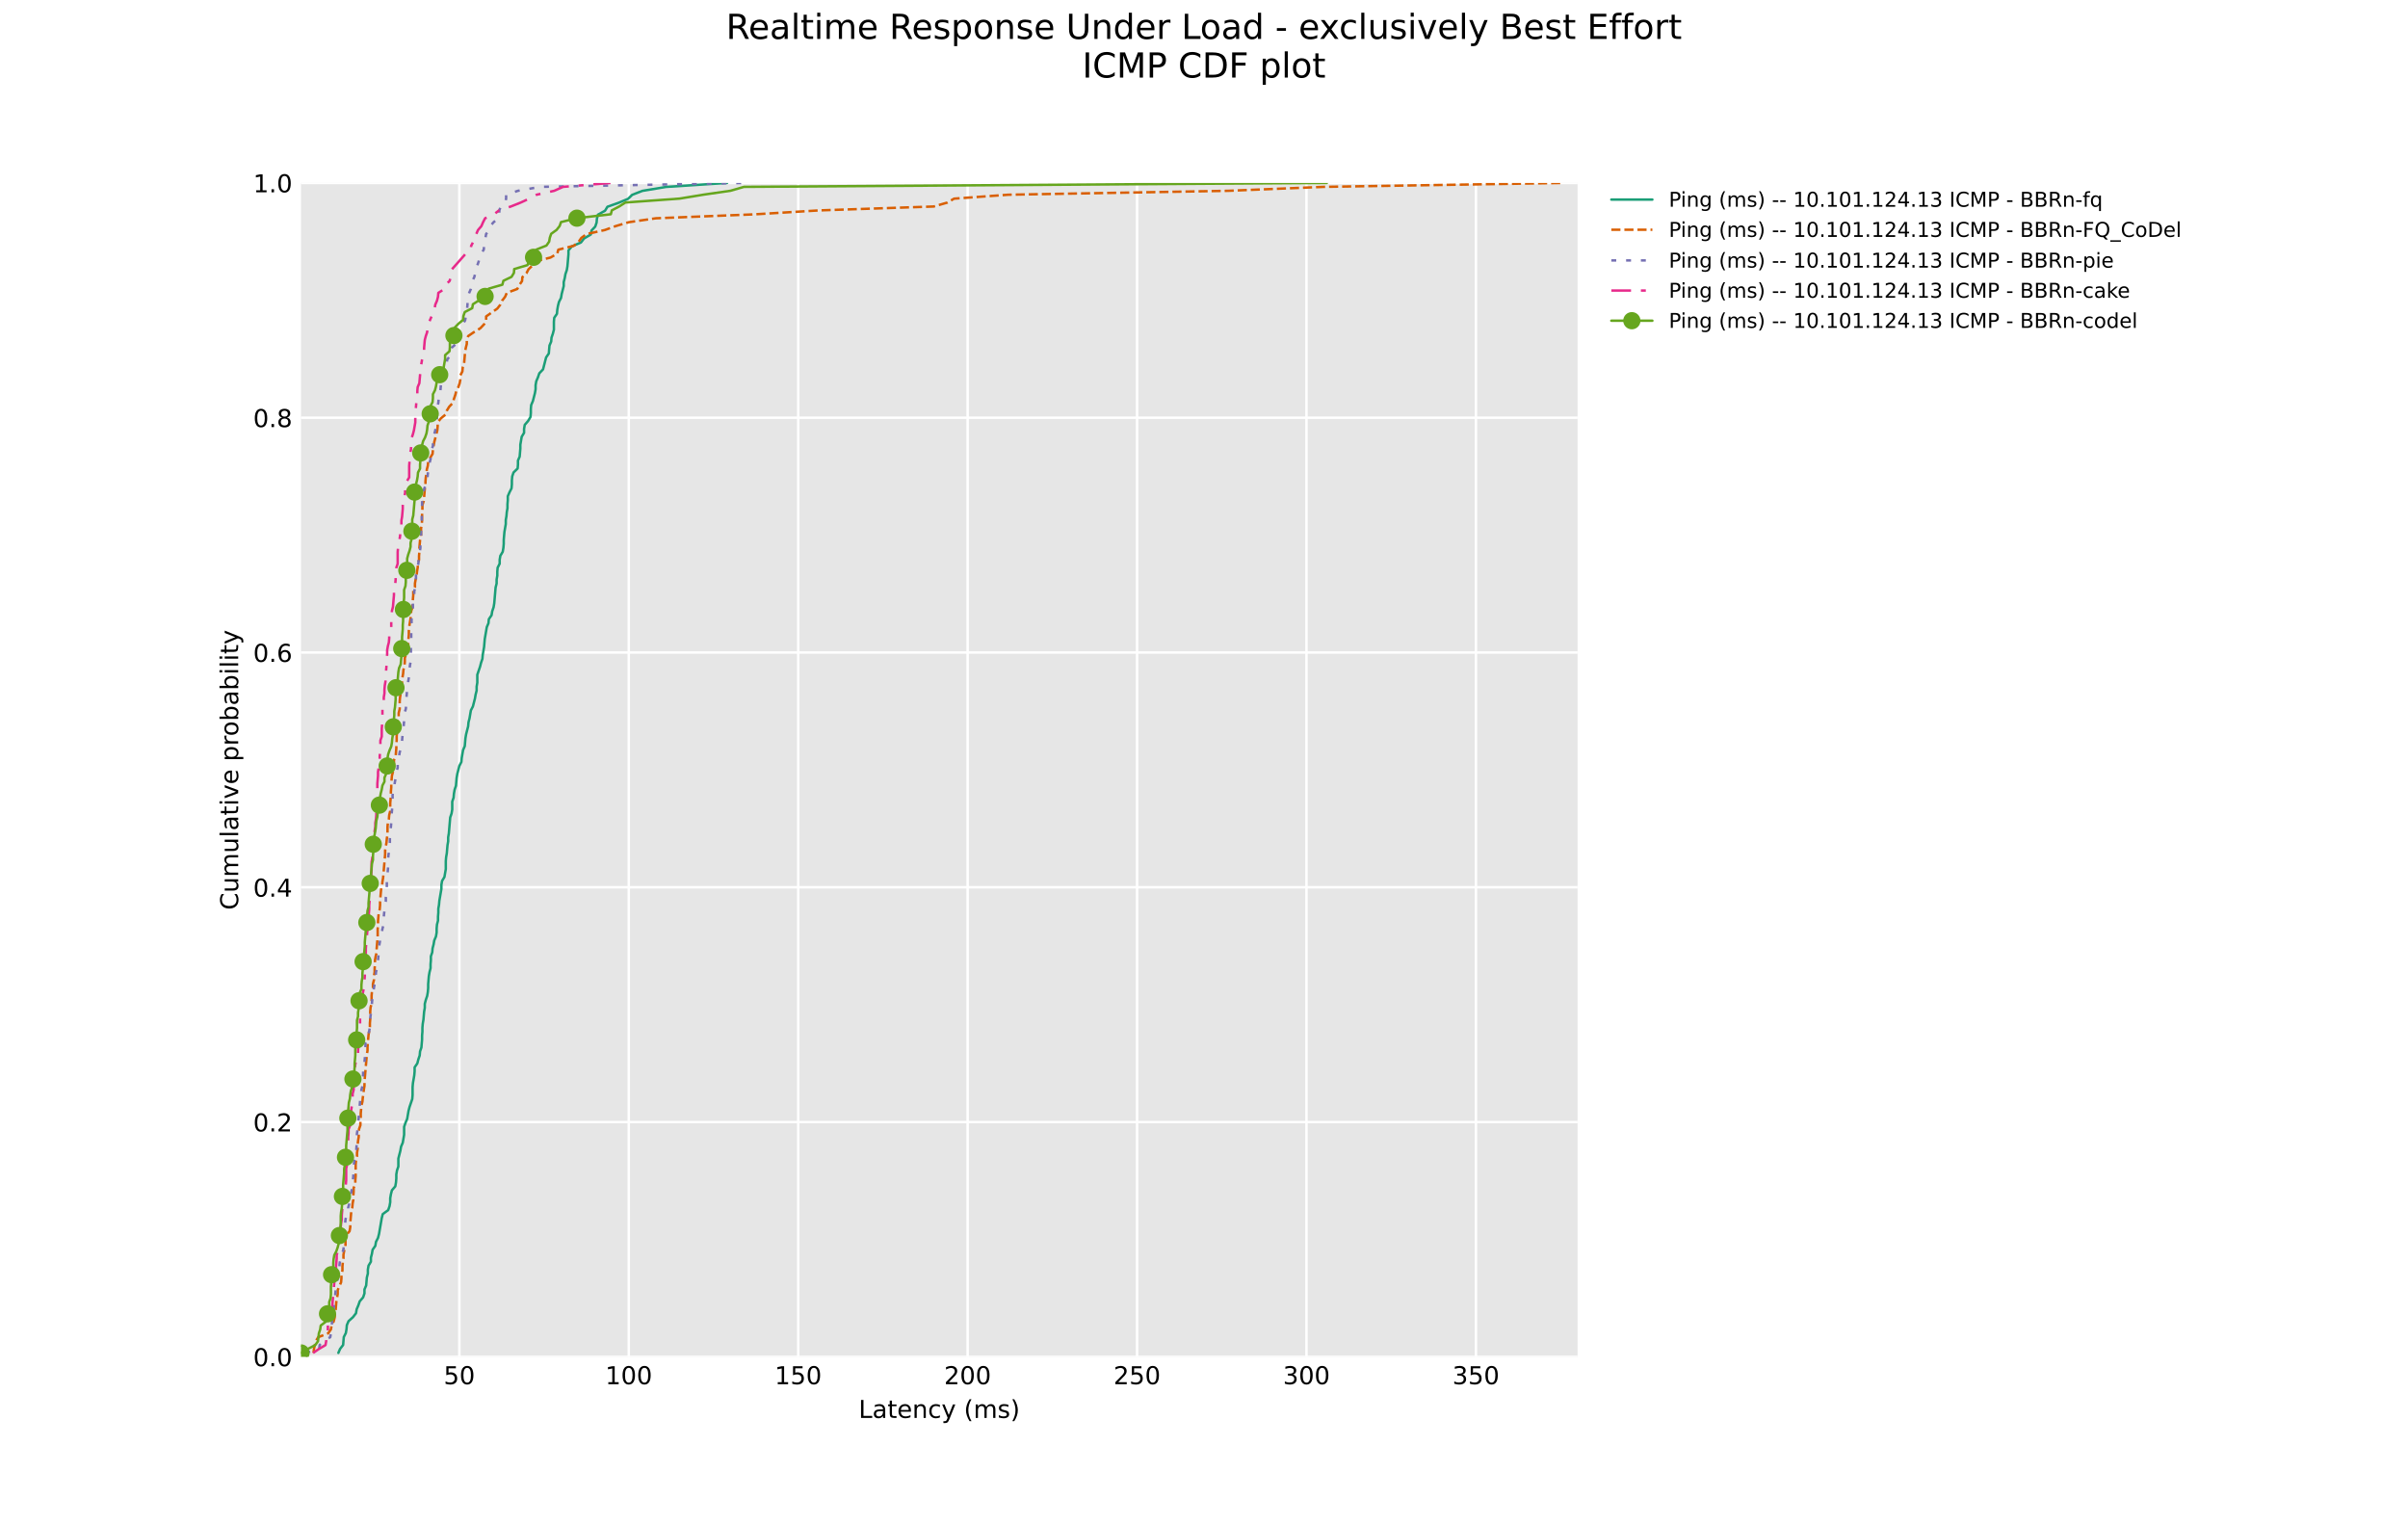 <?xml version="1.0" encoding="utf-8" standalone="no"?>
<!DOCTYPE svg PUBLIC "-//W3C//DTD SVG 1.1//EN"
  "http://www.w3.org/Graphics/SVG/1.1/DTD/svg11.dtd">
<!-- Created with matplotlib (https://matplotlib.org/) -->
<svg height="618.48pt" version="1.1" viewBox="0 0 977.04 618.48" width="977.04pt" xmlns="http://www.w3.org/2000/svg" xmlns:xlink="http://www.w3.org/1999/xlink">
 <defs>
  <style type="text/css">*{stroke-linecap:butt;stroke-linejoin:round;}</style>
 </defs>
 <g id="figure_1">
  <g id="patch_1">
   <path d="M 0 618.48 
L 977.04 618.48 
L 977.04 0 
L 0 0 
z
" style="fill:#ffffff;"/>
  </g>
  <g id="axes_1">
   <g id="patch_2">
    <path d="M 122.13 550.447 
L 640.098 550.447 
L 640.098 74.218 
L 122.13 74.218 
z
" style="fill:#e6e6e6;"/>
   </g>
   <g id="matplotlib.axis_1">
    <g id="xtick_1">
     <g id="line2d_1">
      <path clip-path="url(#p4a25d8b538)" d="M 186.379 550.447 
L 186.379 74.218 
" style="fill:none;stroke:#ffffff;stroke-linecap:round;"/>
     </g>
     <g id="line2d_2"/>
     <g id="text_1">
      <!-- 50 -->
      <g transform="translate(180.017 561.546)scale(0.1 -0.1)">
       <defs>
        <path d="M 10.797 72.906 
L 49.516 72.906 
L 49.516 64.594 
L 19.828 64.594 
L 19.828 46.734 
Q 21.969 47.469 24.109 47.828 
Q 26.266 48.188 28.422 48.188 
Q 40.625 48.188 47.75 41.5 
Q 54.891 34.812 54.891 23.391 
Q 54.891 11.625 47.562 5.094 
Q 40.234 -1.422 26.906 -1.422 
Q 22.312 -1.422 17.547 -0.641 
Q 12.797 0.141 7.719 1.703 
L 7.719 11.625 
Q 12.109 9.234 16.797 8.062 
Q 21.484 6.891 26.703 6.891 
Q 35.156 6.891 40.078 11.328 
Q 45.016 15.766 45.016 23.391 
Q 45.016 31 40.078 35.438 
Q 35.156 39.891 26.703 39.891 
Q 22.75 39.891 18.812 39.016 
Q 14.891 38.141 10.797 36.281 
z
" id="DejaVuSans-53"/>
        <path d="M 31.781 66.406 
Q 24.172 66.406 20.328 58.906 
Q 16.5 51.422 16.5 36.375 
Q 16.5 21.391 20.328 13.891 
Q 24.172 6.391 31.781 6.391 
Q 39.453 6.391 43.281 13.891 
Q 47.125 21.391 47.125 36.375 
Q 47.125 51.422 43.281 58.906 
Q 39.453 66.406 31.781 66.406 
z
M 31.781 74.219 
Q 44.047 74.219 50.516 64.516 
Q 56.984 54.828 56.984 36.375 
Q 56.984 17.969 50.516 8.266 
Q 44.047 -1.422 31.781 -1.422 
Q 19.531 -1.422 13.062 8.266 
Q 6.594 17.969 6.594 36.375 
Q 6.594 54.828 13.062 64.516 
Q 19.531 74.219 31.781 74.219 
z
" id="DejaVuSans-48"/>
       </defs>
       <use xlink:href="#DejaVuSans-53"/>
       <use x="63.623" xlink:href="#DejaVuSans-48"/>
      </g>
     </g>
    </g>
    <g id="xtick_2">
     <g id="line2d_3">
      <path clip-path="url(#p4a25d8b538)" d="M 255.125 550.447 
L 255.125 74.218 
" style="fill:none;stroke:#ffffff;stroke-linecap:round;"/>
     </g>
     <g id="line2d_4"/>
     <g id="text_2">
      <!-- 100 -->
      <g transform="translate(245.581 561.546)scale(0.1 -0.1)">
       <defs>
        <path d="M 12.406 8.297 
L 28.516 8.297 
L 28.516 63.922 
L 10.984 60.406 
L 10.984 69.391 
L 28.422 72.906 
L 38.281 72.906 
L 38.281 8.297 
L 54.391 8.297 
L 54.391 0 
L 12.406 0 
z
" id="DejaVuSans-49"/>
       </defs>
       <use xlink:href="#DejaVuSans-49"/>
       <use x="63.623" xlink:href="#DejaVuSans-48"/>
       <use x="127.246" xlink:href="#DejaVuSans-48"/>
      </g>
     </g>
    </g>
    <g id="xtick_3">
     <g id="line2d_5">
      <path clip-path="url(#p4a25d8b538)" d="M 323.87 550.447 
L 323.87 74.218 
" style="fill:none;stroke:#ffffff;stroke-linecap:round;"/>
     </g>
     <g id="line2d_6"/>
     <g id="text_3">
      <!-- 150 -->
      <g transform="translate(314.326 561.546)scale(0.1 -0.1)">
       <use xlink:href="#DejaVuSans-49"/>
       <use x="63.623" xlink:href="#DejaVuSans-53"/>
       <use x="127.246" xlink:href="#DejaVuSans-48"/>
      </g>
     </g>
    </g>
    <g id="xtick_4">
     <g id="line2d_7">
      <path clip-path="url(#p4a25d8b538)" d="M 392.615 550.447 
L 392.615 74.218 
" style="fill:none;stroke:#ffffff;stroke-linecap:round;"/>
     </g>
     <g id="line2d_8"/>
     <g id="text_4">
      <!-- 200 -->
      <g transform="translate(383.071 561.546)scale(0.1 -0.1)">
       <defs>
        <path d="M 19.188 8.297 
L 53.609 8.297 
L 53.609 0 
L 7.328 0 
L 7.328 8.297 
Q 12.938 14.109 22.625 23.891 
Q 32.328 33.688 34.812 36.531 
Q 39.547 41.844 41.422 45.531 
Q 43.312 49.219 43.312 52.781 
Q 43.312 58.594 39.234 62.25 
Q 35.156 65.922 28.609 65.922 
Q 23.969 65.922 18.812 64.312 
Q 13.672 62.703 7.812 59.422 
L 7.812 69.391 
Q 13.766 71.781 18.938 73 
Q 24.125 74.219 28.422 74.219 
Q 39.75 74.219 46.484 68.547 
Q 53.219 62.891 53.219 53.422 
Q 53.219 48.922 51.531 44.891 
Q 49.859 40.875 45.406 35.406 
Q 44.188 33.984 37.641 27.219 
Q 31.109 20.453 19.188 8.297 
z
" id="DejaVuSans-50"/>
       </defs>
       <use xlink:href="#DejaVuSans-50"/>
       <use x="63.623" xlink:href="#DejaVuSans-48"/>
       <use x="127.246" xlink:href="#DejaVuSans-48"/>
      </g>
     </g>
    </g>
    <g id="xtick_5">
     <g id="line2d_9">
      <path clip-path="url(#p4a25d8b538)" d="M 461.36 550.447 
L 461.36 74.218 
" style="fill:none;stroke:#ffffff;stroke-linecap:round;"/>
     </g>
     <g id="line2d_10"/>
     <g id="text_5">
      <!-- 250 -->
      <g transform="translate(451.817 561.546)scale(0.1 -0.1)">
       <use xlink:href="#DejaVuSans-50"/>
       <use x="63.623" xlink:href="#DejaVuSans-53"/>
       <use x="127.246" xlink:href="#DejaVuSans-48"/>
      </g>
     </g>
    </g>
    <g id="xtick_6">
     <g id="line2d_11">
      <path clip-path="url(#p4a25d8b538)" d="M 530.106 550.447 
L 530.106 74.218 
" style="fill:none;stroke:#ffffff;stroke-linecap:round;"/>
     </g>
     <g id="line2d_12"/>
     <g id="text_6">
      <!-- 300 -->
      <g transform="translate(520.562 561.546)scale(0.1 -0.1)">
       <defs>
        <path d="M 40.578 39.312 
Q 47.656 37.797 51.625 33 
Q 55.609 28.219 55.609 21.188 
Q 55.609 10.406 48.188 4.484 
Q 40.766 -1.422 27.094 -1.422 
Q 22.516 -1.422 17.656 -0.516 
Q 12.797 0.391 7.625 2.203 
L 7.625 11.719 
Q 11.719 9.328 16.594 8.109 
Q 21.484 6.891 26.812 6.891 
Q 36.078 6.891 40.938 10.547 
Q 45.797 14.203 45.797 21.188 
Q 45.797 27.641 41.281 31.266 
Q 36.766 34.906 28.719 34.906 
L 20.219 34.906 
L 20.219 43.016 
L 29.109 43.016 
Q 36.375 43.016 40.234 45.922 
Q 44.094 48.828 44.094 54.297 
Q 44.094 59.906 40.109 62.906 
Q 36.141 65.922 28.719 65.922 
Q 24.656 65.922 20.016 65.031 
Q 15.375 64.156 9.812 62.312 
L 9.812 71.094 
Q 15.438 72.656 20.344 73.438 
Q 25.25 74.219 29.594 74.219 
Q 40.828 74.219 47.359 69.109 
Q 53.906 64.016 53.906 55.328 
Q 53.906 49.266 50.438 45.094 
Q 46.969 40.922 40.578 39.312 
z
" id="DejaVuSans-51"/>
       </defs>
       <use xlink:href="#DejaVuSans-51"/>
       <use x="63.623" xlink:href="#DejaVuSans-48"/>
       <use x="127.246" xlink:href="#DejaVuSans-48"/>
      </g>
     </g>
    </g>
    <g id="xtick_7">
     <g id="line2d_13">
      <path clip-path="url(#p4a25d8b538)" d="M 598.851 550.447 
L 598.851 74.218 
" style="fill:none;stroke:#ffffff;stroke-linecap:round;"/>
     </g>
     <g id="line2d_14"/>
     <g id="text_7">
      <!-- 350 -->
      <g transform="translate(589.307 561.546)scale(0.1 -0.1)">
       <use xlink:href="#DejaVuSans-51"/>
       <use x="63.623" xlink:href="#DejaVuSans-53"/>
       <use x="127.246" xlink:href="#DejaVuSans-48"/>
      </g>
     </g>
    </g>
    <g id="xtick_8">
     <g id="line2d_15"/>
    </g>
    <g id="xtick_9">
     <g id="line2d_16"/>
    </g>
    <g id="xtick_10">
     <g id="line2d_17"/>
    </g>
    <g id="xtick_11">
     <g id="line2d_18"/>
    </g>
    <g id="xtick_12">
     <g id="line2d_19"/>
    </g>
    <g id="xtick_13">
     <g id="line2d_20"/>
    </g>
    <g id="xtick_14">
     <g id="line2d_21"/>
    </g>
    <g id="xtick_15">
     <g id="line2d_22"/>
    </g>
    <g id="xtick_16">
     <g id="line2d_23"/>
    </g>
    <g id="xtick_17">
     <g id="line2d_24"/>
    </g>
    <g id="xtick_18">
     <g id="line2d_25"/>
    </g>
    <g id="xtick_19">
     <g id="line2d_26"/>
    </g>
    <g id="xtick_20">
     <g id="line2d_27"/>
    </g>
    <g id="xtick_21">
     <g id="line2d_28"/>
    </g>
    <g id="xtick_22">
     <g id="line2d_29"/>
    </g>
    <g id="xtick_23">
     <g id="line2d_30"/>
    </g>
    <g id="xtick_24">
     <g id="line2d_31"/>
    </g>
    <g id="xtick_25">
     <g id="line2d_32"/>
    </g>
    <g id="xtick_26">
     <g id="line2d_33"/>
    </g>
    <g id="xtick_27">
     <g id="line2d_34"/>
    </g>
    <g id="xtick_28">
     <g id="line2d_35"/>
    </g>
    <g id="xtick_29">
     <g id="line2d_36"/>
    </g>
    <g id="xtick_30">
     <g id="line2d_37"/>
    </g>
    <g id="xtick_31">
     <g id="line2d_38"/>
    </g>
    <g id="xtick_32">
     <g id="line2d_39"/>
    </g>
    <g id="xtick_33">
     <g id="line2d_40"/>
    </g>
    <g id="xtick_34">
     <g id="line2d_41"/>
    </g>
    <g id="xtick_35">
     <g id="line2d_42"/>
    </g>
    <g id="xtick_36">
     <g id="line2d_43"/>
    </g>
    <g id="xtick_37">
     <g id="line2d_44"/>
    </g>
    <g id="xtick_38">
     <g id="line2d_45"/>
    </g>
    <g id="text_8">
     <!-- Latency (ms) -->
     <g transform="translate(348.384 575.224)scale(0.1 -0.1)">
      <defs>
       <path d="M 9.812 72.906 
L 19.672 72.906 
L 19.672 8.297 
L 55.172 8.297 
L 55.172 0 
L 9.812 0 
z
" id="DejaVuSans-76"/>
       <path d="M 34.281 27.484 
Q 23.391 27.484 19.188 25 
Q 14.984 22.516 14.984 16.5 
Q 14.984 11.719 18.141 8.906 
Q 21.297 6.109 26.703 6.109 
Q 34.188 6.109 38.703 11.406 
Q 43.219 16.703 43.219 25.484 
L 43.219 27.484 
z
M 52.203 31.203 
L 52.203 0 
L 43.219 0 
L 43.219 8.297 
Q 40.141 3.328 35.547 0.953 
Q 30.953 -1.422 24.312 -1.422 
Q 15.922 -1.422 10.953 3.297 
Q 6 8.016 6 15.922 
Q 6 25.141 12.172 29.828 
Q 18.359 34.516 30.609 34.516 
L 43.219 34.516 
L 43.219 35.406 
Q 43.219 41.609 39.141 45 
Q 35.062 48.391 27.688 48.391 
Q 23 48.391 18.547 47.266 
Q 14.109 46.141 10.016 43.891 
L 10.016 52.203 
Q 14.938 54.109 19.578 55.047 
Q 24.219 56 28.609 56 
Q 40.484 56 46.344 49.844 
Q 52.203 43.703 52.203 31.203 
z
" id="DejaVuSans-97"/>
       <path d="M 18.312 70.219 
L 18.312 54.688 
L 36.812 54.688 
L 36.812 47.703 
L 18.312 47.703 
L 18.312 18.016 
Q 18.312 11.328 20.141 9.422 
Q 21.969 7.516 27.594 7.516 
L 36.812 7.516 
L 36.812 0 
L 27.594 0 
Q 17.188 0 13.234 3.875 
Q 9.281 7.766 9.281 18.016 
L 9.281 47.703 
L 2.688 47.703 
L 2.688 54.688 
L 9.281 54.688 
L 9.281 70.219 
z
" id="DejaVuSans-116"/>
       <path d="M 56.203 29.594 
L 56.203 25.203 
L 14.891 25.203 
Q 15.484 15.922 20.484 11.062 
Q 25.484 6.203 34.422 6.203 
Q 39.594 6.203 44.453 7.469 
Q 49.312 8.734 54.109 11.281 
L 54.109 2.781 
Q 49.266 0.734 44.188 -0.344 
Q 39.109 -1.422 33.891 -1.422 
Q 20.797 -1.422 13.156 6.188 
Q 5.516 13.812 5.516 26.812 
Q 5.516 40.234 12.766 48.109 
Q 20.016 56 32.328 56 
Q 43.359 56 49.781 48.891 
Q 56.203 41.797 56.203 29.594 
z
M 47.219 32.234 
Q 47.125 39.594 43.094 43.984 
Q 39.062 48.391 32.422 48.391 
Q 24.906 48.391 20.391 44.141 
Q 15.875 39.891 15.188 32.172 
z
" id="DejaVuSans-101"/>
       <path d="M 54.891 33.016 
L 54.891 0 
L 45.906 0 
L 45.906 32.719 
Q 45.906 40.484 42.875 44.328 
Q 39.844 48.188 33.797 48.188 
Q 26.516 48.188 22.312 43.547 
Q 18.109 38.922 18.109 30.906 
L 18.109 0 
L 9.078 0 
L 9.078 54.688 
L 18.109 54.688 
L 18.109 46.188 
Q 21.344 51.125 25.703 53.562 
Q 30.078 56 35.797 56 
Q 45.219 56 50.047 50.172 
Q 54.891 44.344 54.891 33.016 
z
" id="DejaVuSans-110"/>
       <path d="M 48.781 52.594 
L 48.781 44.188 
Q 44.969 46.297 41.141 47.344 
Q 37.312 48.391 33.406 48.391 
Q 24.656 48.391 19.812 42.844 
Q 14.984 37.312 14.984 27.297 
Q 14.984 17.281 19.812 11.734 
Q 24.656 6.203 33.406 6.203 
Q 37.312 6.203 41.141 7.25 
Q 44.969 8.297 48.781 10.406 
L 48.781 2.094 
Q 45.016 0.344 40.984 -0.531 
Q 36.969 -1.422 32.422 -1.422 
Q 20.062 -1.422 12.781 6.344 
Q 5.516 14.109 5.516 27.297 
Q 5.516 40.672 12.859 48.328 
Q 20.219 56 33.016 56 
Q 37.156 56 41.109 55.141 
Q 45.062 54.297 48.781 52.594 
z
" id="DejaVuSans-99"/>
       <path d="M 32.172 -5.078 
Q 28.375 -14.844 24.75 -17.812 
Q 21.141 -20.797 15.094 -20.797 
L 7.906 -20.797 
L 7.906 -13.281 
L 13.188 -13.281 
Q 16.891 -13.281 18.938 -11.516 
Q 21 -9.766 23.484 -3.219 
L 25.094 0.875 
L 2.984 54.688 
L 12.5 54.688 
L 29.594 11.922 
L 46.688 54.688 
L 56.203 54.688 
z
" id="DejaVuSans-121"/>
       <path id="DejaVuSans-32"/>
       <path d="M 31 75.875 
Q 24.469 64.656 21.281 53.656 
Q 18.109 42.672 18.109 31.391 
Q 18.109 20.125 21.312 9.062 
Q 24.516 -2 31 -13.188 
L 23.188 -13.188 
Q 15.875 -1.703 12.234 9.375 
Q 8.594 20.453 8.594 31.391 
Q 8.594 42.281 12.203 53.312 
Q 15.828 64.359 23.188 75.875 
z
" id="DejaVuSans-40"/>
       <path d="M 52 44.188 
Q 55.375 50.25 60.062 53.125 
Q 64.75 56 71.094 56 
Q 79.641 56 84.281 50.016 
Q 88.922 44.047 88.922 33.016 
L 88.922 0 
L 79.891 0 
L 79.891 32.719 
Q 79.891 40.578 77.094 44.375 
Q 74.312 48.188 68.609 48.188 
Q 61.625 48.188 57.562 43.547 
Q 53.516 38.922 53.516 30.906 
L 53.516 0 
L 44.484 0 
L 44.484 32.719 
Q 44.484 40.625 41.703 44.406 
Q 38.922 48.188 33.109 48.188 
Q 26.219 48.188 22.156 43.531 
Q 18.109 38.875 18.109 30.906 
L 18.109 0 
L 9.078 0 
L 9.078 54.688 
L 18.109 54.688 
L 18.109 46.188 
Q 21.188 51.219 25.484 53.609 
Q 29.781 56 35.688 56 
Q 41.656 56 45.828 52.969 
Q 50 49.953 52 44.188 
z
" id="DejaVuSans-109"/>
       <path d="M 44.281 53.078 
L 44.281 44.578 
Q 40.484 46.531 36.375 47.5 
Q 32.281 48.484 27.875 48.484 
Q 21.188 48.484 17.844 46.438 
Q 14.5 44.391 14.5 40.281 
Q 14.5 37.156 16.891 35.375 
Q 19.281 33.594 26.516 31.984 
L 29.594 31.297 
Q 39.156 29.25 43.188 25.516 
Q 47.219 21.781 47.219 15.094 
Q 47.219 7.469 41.188 3.016 
Q 35.156 -1.422 24.609 -1.422 
Q 20.219 -1.422 15.453 -0.562 
Q 10.688 0.297 5.422 2 
L 5.422 11.281 
Q 10.406 8.688 15.234 7.391 
Q 20.062 6.109 24.812 6.109 
Q 31.156 6.109 34.562 8.281 
Q 37.984 10.453 37.984 14.406 
Q 37.984 18.062 35.516 20.016 
Q 33.062 21.969 24.703 23.781 
L 21.578 24.516 
Q 13.234 26.266 9.516 29.906 
Q 5.812 33.547 5.812 39.891 
Q 5.812 47.609 11.281 51.797 
Q 16.75 56 26.812 56 
Q 31.781 56 36.172 55.266 
Q 40.578 54.547 44.281 53.078 
z
" id="DejaVuSans-115"/>
       <path d="M 8.016 75.875 
L 15.828 75.875 
Q 23.141 64.359 26.781 53.312 
Q 30.422 42.281 30.422 31.391 
Q 30.422 20.453 26.781 9.375 
Q 23.141 -1.703 15.828 -13.188 
L 8.016 -13.188 
Q 14.5 -2 17.703 9.062 
Q 20.906 20.125 20.906 31.391 
Q 20.906 42.672 17.703 53.656 
Q 14.5 64.656 8.016 75.875 
z
" id="DejaVuSans-41"/>
      </defs>
      <use xlink:href="#DejaVuSans-76"/>
      <use x="55.713" xlink:href="#DejaVuSans-97"/>
      <use x="116.992" xlink:href="#DejaVuSans-116"/>
      <use x="156.201" xlink:href="#DejaVuSans-101"/>
      <use x="217.725" xlink:href="#DejaVuSans-110"/>
      <use x="281.104" xlink:href="#DejaVuSans-99"/>
      <use x="336.084" xlink:href="#DejaVuSans-121"/>
      <use x="395.264" xlink:href="#DejaVuSans-32"/>
      <use x="427.051" xlink:href="#DejaVuSans-40"/>
      <use x="466.064" xlink:href="#DejaVuSans-109"/>
      <use x="563.477" xlink:href="#DejaVuSans-115"/>
      <use x="615.576" xlink:href="#DejaVuSans-41"/>
     </g>
    </g>
   </g>
   <g id="matplotlib.axis_2">
    <g id="ytick_1">
     <g id="line2d_46">
      <path clip-path="url(#p4a25d8b538)" d="M 122.13 550.447 
L 640.098 550.447 
" style="fill:none;stroke:#ffffff;stroke-linecap:round;"/>
     </g>
     <g id="line2d_47"/>
     <g id="text_9">
      <!-- 0.0 -->
      <g transform="translate(102.727 554.246)scale(0.1 -0.1)">
       <defs>
        <path d="M 10.688 12.406 
L 21 12.406 
L 21 0 
L 10.688 0 
z
" id="DejaVuSans-46"/>
       </defs>
       <use xlink:href="#DejaVuSans-48"/>
       <use x="63.623" xlink:href="#DejaVuSans-46"/>
       <use x="95.41" xlink:href="#DejaVuSans-48"/>
      </g>
     </g>
    </g>
    <g id="ytick_2">
     <g id="line2d_48">
      <path clip-path="url(#p4a25d8b538)" d="M 122.13 455.201 
L 640.098 455.201 
" style="fill:none;stroke:#ffffff;stroke-linecap:round;"/>
     </g>
     <g id="line2d_49"/>
     <g id="text_10">
      <!-- 0.2 -->
      <g transform="translate(102.727 459)scale(0.1 -0.1)">
       <use xlink:href="#DejaVuSans-48"/>
       <use x="63.623" xlink:href="#DejaVuSans-46"/>
       <use x="95.41" xlink:href="#DejaVuSans-50"/>
      </g>
     </g>
    </g>
    <g id="ytick_3">
     <g id="line2d_50">
      <path clip-path="url(#p4a25d8b538)" d="M 122.13 359.955 
L 640.098 359.955 
" style="fill:none;stroke:#ffffff;stroke-linecap:round;"/>
     </g>
     <g id="line2d_51"/>
     <g id="text_11">
      <!-- 0.4 -->
      <g transform="translate(102.727 363.755)scale(0.1 -0.1)">
       <defs>
        <path d="M 37.797 64.312 
L 12.891 25.391 
L 37.797 25.391 
z
M 35.203 72.906 
L 47.609 72.906 
L 47.609 25.391 
L 58.016 25.391 
L 58.016 17.188 
L 47.609 17.188 
L 47.609 0 
L 37.797 0 
L 37.797 17.188 
L 4.891 17.188 
L 4.891 26.703 
z
" id="DejaVuSans-52"/>
       </defs>
       <use xlink:href="#DejaVuSans-48"/>
       <use x="63.623" xlink:href="#DejaVuSans-46"/>
       <use x="95.41" xlink:href="#DejaVuSans-52"/>
      </g>
     </g>
    </g>
    <g id="ytick_4">
     <g id="line2d_52">
      <path clip-path="url(#p4a25d8b538)" d="M 122.13 264.709 
L 640.098 264.709 
" style="fill:none;stroke:#ffffff;stroke-linecap:round;"/>
     </g>
     <g id="line2d_53"/>
     <g id="text_12">
      <!-- 0.6 -->
      <g transform="translate(102.727 268.509)scale(0.1 -0.1)">
       <defs>
        <path d="M 33.016 40.375 
Q 26.375 40.375 22.484 35.828 
Q 18.609 31.297 18.609 23.391 
Q 18.609 15.531 22.484 10.953 
Q 26.375 6.391 33.016 6.391 
Q 39.656 6.391 43.531 10.953 
Q 47.406 15.531 47.406 23.391 
Q 47.406 31.297 43.531 35.828 
Q 39.656 40.375 33.016 40.375 
z
M 52.594 71.297 
L 52.594 62.312 
Q 48.875 64.062 45.094 64.984 
Q 41.312 65.922 37.594 65.922 
Q 27.828 65.922 22.672 59.328 
Q 17.531 52.734 16.797 39.406 
Q 19.672 43.656 24.016 45.922 
Q 28.375 48.188 33.594 48.188 
Q 44.578 48.188 50.953 41.516 
Q 57.328 34.859 57.328 23.391 
Q 57.328 12.156 50.688 5.359 
Q 44.047 -1.422 33.016 -1.422 
Q 20.359 -1.422 13.672 8.266 
Q 6.984 17.969 6.984 36.375 
Q 6.984 53.656 15.188 63.938 
Q 23.391 74.219 37.203 74.219 
Q 40.922 74.219 44.703 73.484 
Q 48.484 72.75 52.594 71.297 
z
" id="DejaVuSans-54"/>
       </defs>
       <use xlink:href="#DejaVuSans-48"/>
       <use x="63.623" xlink:href="#DejaVuSans-46"/>
       <use x="95.41" xlink:href="#DejaVuSans-54"/>
      </g>
     </g>
    </g>
    <g id="ytick_5">
     <g id="line2d_54">
      <path clip-path="url(#p4a25d8b538)" d="M 122.13 169.464 
L 640.098 169.464 
" style="fill:none;stroke:#ffffff;stroke-linecap:round;"/>
     </g>
     <g id="line2d_55"/>
     <g id="text_13">
      <!-- 0.8 -->
      <g transform="translate(102.727 173.263)scale(0.1 -0.1)">
       <defs>
        <path d="M 31.781 34.625 
Q 24.75 34.625 20.719 30.859 
Q 16.703 27.094 16.703 20.516 
Q 16.703 13.922 20.719 10.156 
Q 24.75 6.391 31.781 6.391 
Q 38.812 6.391 42.859 10.172 
Q 46.922 13.969 46.922 20.516 
Q 46.922 27.094 42.891 30.859 
Q 38.875 34.625 31.781 34.625 
z
M 21.922 38.812 
Q 15.578 40.375 12.031 44.719 
Q 8.5 49.078 8.5 55.328 
Q 8.5 64.062 14.719 69.141 
Q 20.953 74.219 31.781 74.219 
Q 42.672 74.219 48.875 69.141 
Q 55.078 64.062 55.078 55.328 
Q 55.078 49.078 51.531 44.719 
Q 48 40.375 41.703 38.812 
Q 48.828 37.156 52.797 32.312 
Q 56.781 27.484 56.781 20.516 
Q 56.781 9.906 50.312 4.234 
Q 43.844 -1.422 31.781 -1.422 
Q 19.734 -1.422 13.25 4.234 
Q 6.781 9.906 6.781 20.516 
Q 6.781 27.484 10.781 32.312 
Q 14.797 37.156 21.922 38.812 
z
M 18.312 54.391 
Q 18.312 48.734 21.844 45.562 
Q 25.391 42.391 31.781 42.391 
Q 38.141 42.391 41.719 45.562 
Q 45.312 48.734 45.312 54.391 
Q 45.312 60.062 41.719 63.234 
Q 38.141 66.406 31.781 66.406 
Q 25.391 66.406 21.844 63.234 
Q 18.312 60.062 18.312 54.391 
z
" id="DejaVuSans-56"/>
       </defs>
       <use xlink:href="#DejaVuSans-48"/>
       <use x="63.623" xlink:href="#DejaVuSans-46"/>
       <use x="95.41" xlink:href="#DejaVuSans-56"/>
      </g>
     </g>
    </g>
    <g id="ytick_6">
     <g id="line2d_56">
      <path clip-path="url(#p4a25d8b538)" d="M 122.13 74.218 
L 640.098 74.218 
" style="fill:none;stroke:#ffffff;stroke-linecap:round;"/>
     </g>
     <g id="line2d_57"/>
     <g id="text_14">
      <!-- 1.0 -->
      <g transform="translate(102.727 78.017)scale(0.1 -0.1)">
       <use xlink:href="#DejaVuSans-49"/>
       <use x="63.623" xlink:href="#DejaVuSans-46"/>
       <use x="95.41" xlink:href="#DejaVuSans-48"/>
      </g>
     </g>
    </g>
    <g id="ytick_7">
     <g id="line2d_58"/>
    </g>
    <g id="ytick_8">
     <g id="line2d_59"/>
    </g>
    <g id="ytick_9">
     <g id="line2d_60"/>
    </g>
    <g id="ytick_10">
     <g id="line2d_61"/>
    </g>
    <g id="ytick_11">
     <g id="line2d_62"/>
    </g>
    <g id="ytick_12">
     <g id="line2d_63"/>
    </g>
    <g id="ytick_13">
     <g id="line2d_64"/>
    </g>
    <g id="ytick_14">
     <g id="line2d_65"/>
    </g>
    <g id="ytick_15">
     <g id="line2d_66"/>
    </g>
    <g id="ytick_16">
     <g id="line2d_67"/>
    </g>
    <g id="ytick_17">
     <g id="line2d_68"/>
    </g>
    <g id="ytick_18">
     <g id="line2d_69"/>
    </g>
    <g id="ytick_19">
     <g id="line2d_70"/>
    </g>
    <g id="ytick_20">
     <g id="line2d_71"/>
    </g>
    <g id="ytick_21">
     <g id="line2d_72"/>
    </g>
    <g id="text_15">
     <!-- Cumulative probability -->
     <g transform="translate(96.647 369.135)rotate(-90)scale(0.1 -0.1)">
      <defs>
       <path d="M 64.406 67.281 
L 64.406 56.891 
Q 59.422 61.531 53.781 63.812 
Q 48.141 66.109 41.797 66.109 
Q 29.297 66.109 22.656 58.469 
Q 16.016 50.828 16.016 36.375 
Q 16.016 21.969 22.656 14.328 
Q 29.297 6.688 41.797 6.688 
Q 48.141 6.688 53.781 8.984 
Q 59.422 11.281 64.406 15.922 
L 64.406 5.609 
Q 59.234 2.094 53.438 0.328 
Q 47.656 -1.422 41.219 -1.422 
Q 24.656 -1.422 15.125 8.703 
Q 5.609 18.844 5.609 36.375 
Q 5.609 53.953 15.125 64.078 
Q 24.656 74.219 41.219 74.219 
Q 47.75 74.219 53.531 72.484 
Q 59.328 70.75 64.406 67.281 
z
" id="DejaVuSans-67"/>
       <path d="M 8.5 21.578 
L 8.5 54.688 
L 17.484 54.688 
L 17.484 21.922 
Q 17.484 14.156 20.5 10.266 
Q 23.531 6.391 29.594 6.391 
Q 36.859 6.391 41.078 11.031 
Q 45.312 15.672 45.312 23.688 
L 45.312 54.688 
L 54.297 54.688 
L 54.297 0 
L 45.312 0 
L 45.312 8.406 
Q 42.047 3.422 37.719 1 
Q 33.406 -1.422 27.688 -1.422 
Q 18.266 -1.422 13.375 4.438 
Q 8.5 10.297 8.5 21.578 
z
M 31.109 56 
z
" id="DejaVuSans-117"/>
       <path d="M 9.422 75.984 
L 18.406 75.984 
L 18.406 0 
L 9.422 0 
z
" id="DejaVuSans-108"/>
       <path d="M 9.422 54.688 
L 18.406 54.688 
L 18.406 0 
L 9.422 0 
z
M 9.422 75.984 
L 18.406 75.984 
L 18.406 64.594 
L 9.422 64.594 
z
" id="DejaVuSans-105"/>
       <path d="M 2.984 54.688 
L 12.5 54.688 
L 29.594 8.797 
L 46.688 54.688 
L 56.203 54.688 
L 35.688 0 
L 23.484 0 
z
" id="DejaVuSans-118"/>
       <path d="M 18.109 8.203 
L 18.109 -20.797 
L 9.078 -20.797 
L 9.078 54.688 
L 18.109 54.688 
L 18.109 46.391 
Q 20.953 51.266 25.266 53.625 
Q 29.594 56 35.594 56 
Q 45.562 56 51.781 48.094 
Q 58.016 40.188 58.016 27.297 
Q 58.016 14.406 51.781 6.484 
Q 45.562 -1.422 35.594 -1.422 
Q 29.594 -1.422 25.266 0.953 
Q 20.953 3.328 18.109 8.203 
z
M 48.688 27.297 
Q 48.688 37.203 44.609 42.844 
Q 40.531 48.484 33.406 48.484 
Q 26.266 48.484 22.188 42.844 
Q 18.109 37.203 18.109 27.297 
Q 18.109 17.391 22.188 11.75 
Q 26.266 6.109 33.406 6.109 
Q 40.531 6.109 44.609 11.75 
Q 48.688 17.391 48.688 27.297 
z
" id="DejaVuSans-112"/>
       <path d="M 41.109 46.297 
Q 39.594 47.172 37.812 47.578 
Q 36.031 48 33.891 48 
Q 26.266 48 22.188 43.047 
Q 18.109 38.094 18.109 28.812 
L 18.109 0 
L 9.078 0 
L 9.078 54.688 
L 18.109 54.688 
L 18.109 46.188 
Q 20.953 51.172 25.484 53.578 
Q 30.031 56 36.531 56 
Q 37.453 56 38.578 55.875 
Q 39.703 55.766 41.062 55.516 
z
" id="DejaVuSans-114"/>
       <path d="M 30.609 48.391 
Q 23.391 48.391 19.188 42.75 
Q 14.984 37.109 14.984 27.297 
Q 14.984 17.484 19.156 11.844 
Q 23.344 6.203 30.609 6.203 
Q 37.797 6.203 41.984 11.859 
Q 46.188 17.531 46.188 27.297 
Q 46.188 37.016 41.984 42.703 
Q 37.797 48.391 30.609 48.391 
z
M 30.609 56 
Q 42.328 56 49.016 48.375 
Q 55.719 40.766 55.719 27.297 
Q 55.719 13.875 49.016 6.219 
Q 42.328 -1.422 30.609 -1.422 
Q 18.844 -1.422 12.172 6.219 
Q 5.516 13.875 5.516 27.297 
Q 5.516 40.766 12.172 48.375 
Q 18.844 56 30.609 56 
z
" id="DejaVuSans-111"/>
       <path d="M 48.688 27.297 
Q 48.688 37.203 44.609 42.844 
Q 40.531 48.484 33.406 48.484 
Q 26.266 48.484 22.188 42.844 
Q 18.109 37.203 18.109 27.297 
Q 18.109 17.391 22.188 11.75 
Q 26.266 6.109 33.406 6.109 
Q 40.531 6.109 44.609 11.75 
Q 48.688 17.391 48.688 27.297 
z
M 18.109 46.391 
Q 20.953 51.266 25.266 53.625 
Q 29.594 56 35.594 56 
Q 45.562 56 51.781 48.094 
Q 58.016 40.188 58.016 27.297 
Q 58.016 14.406 51.781 6.484 
Q 45.562 -1.422 35.594 -1.422 
Q 29.594 -1.422 25.266 0.953 
Q 20.953 3.328 18.109 8.203 
L 18.109 0 
L 9.078 0 
L 9.078 75.984 
L 18.109 75.984 
z
" id="DejaVuSans-98"/>
      </defs>
      <use xlink:href="#DejaVuSans-67"/>
      <use x="69.824" xlink:href="#DejaVuSans-117"/>
      <use x="133.203" xlink:href="#DejaVuSans-109"/>
      <use x="230.615" xlink:href="#DejaVuSans-117"/>
      <use x="293.994" xlink:href="#DejaVuSans-108"/>
      <use x="321.777" xlink:href="#DejaVuSans-97"/>
      <use x="383.057" xlink:href="#DejaVuSans-116"/>
      <use x="422.266" xlink:href="#DejaVuSans-105"/>
      <use x="450.049" xlink:href="#DejaVuSans-118"/>
      <use x="509.229" xlink:href="#DejaVuSans-101"/>
      <use x="570.752" xlink:href="#DejaVuSans-32"/>
      <use x="602.539" xlink:href="#DejaVuSans-112"/>
      <use x="666.016" xlink:href="#DejaVuSans-114"/>
      <use x="704.879" xlink:href="#DejaVuSans-111"/>
      <use x="766.061" xlink:href="#DejaVuSans-98"/>
      <use x="829.537" xlink:href="#DejaVuSans-97"/>
      <use x="890.816" xlink:href="#DejaVuSans-98"/>
      <use x="954.293" xlink:href="#DejaVuSans-105"/>
      <use x="982.076" xlink:href="#DejaVuSans-108"/>
      <use x="1009.859" xlink:href="#DejaVuSans-105"/>
      <use x="1037.643" xlink:href="#DejaVuSans-116"/>
      <use x="1076.852" xlink:href="#DejaVuSans-121"/>
     </g>
    </g>
   </g>
   <g id="line2d_73">
    <path clip-path="url(#p4a25d8b538)" d="M 137.295 548.838 
L 137.983 547.229 
L 139.22 545.621 
L 139.495 542.403 
L 140.32 540.794 
L 140.595 539.185 
L 140.732 537.576 
L 141.42 535.967 
L 143.207 534.358 
L 144.445 532.749 
L 144.72 531.141 
L 145.407 529.532 
L 145.957 527.923 
L 147.332 526.314 
L 147.882 524.705 
L 147.882 523.096 
L 148.569 521.487 
L 148.844 518.27 
L 149.257 516.661 
L 149.257 515.052 
L 149.532 513.443 
L 150.494 511.834 
L 150.494 510.225 
L 150.907 508.616 
L 151.182 507.007 
L 152.282 505.398 
L 152.557 503.79 
L 153.382 502.181 
L 153.794 500.572 
L 154.894 494.136 
L 155.306 492.527 
L 157.506 490.918 
L 158.056 489.31 
L 158.331 487.701 
L 158.331 486.092 
L 158.606 484.483 
L 159.019 482.874 
L 160.394 481.265 
L 160.669 479.656 
L 160.806 478.047 
L 160.806 476.439 
L 161.081 474.83 
L 161.631 473.221 
L 161.631 470.003 
L 162.456 466.785 
L 162.731 465.176 
L 163.418 463.567 
L 163.968 460.35 
L 163.968 457.132 
L 164.518 455.523 
L 165.206 453.914 
L 165.756 450.696 
L 166.168 449.088 
L 167.268 445.87 
L 167.406 444.261 
L 167.406 441.043 
L 167.543 439.434 
L 168.093 436.216 
L 168.231 434.608 
L 168.231 432.999 
L 169.33 431.39 
L 169.743 429.781 
L 170.293 428.172 
L 170.43 426.563 
L 170.98 424.954 
L 171.255 421.736 
L 171.255 420.128 
L 171.393 418.519 
L 171.393 416.91 
L 171.53 415.301 
L 171.805 413.692 
L 172.08 410.474 
L 172.355 408.865 
L 172.355 407.257 
L 172.768 405.648 
L 173.318 404.039 
L 173.593 402.43 
L 173.73 400.821 
L 173.73 399.212 
L 174.005 395.994 
L 174.28 394.385 
L 174.693 392.777 
L 174.693 391.168 
L 174.83 389.559 
L 174.83 387.95 
L 175.38 386.341 
L 175.518 384.732 
L 175.93 383.123 
L 176.205 381.514 
L 176.892 379.906 
L 177.167 378.297 
L 177.167 376.688 
L 177.305 375.079 
L 177.717 373.47 
L 177.717 371.861 
L 177.855 370.252 
L 177.855 368.643 
L 178.13 367.034 
L 178.267 365.426 
L 179.092 360.599 
L 179.092 358.99 
L 179.367 357.381 
L 180.33 355.772 
L 180.88 352.554 
L 180.88 349.337 
L 181.017 347.728 
L 181.292 346.119 
L 181.567 342.901 
L 181.842 341.292 
L 181.842 339.683 
L 182.117 338.075 
L 182.667 331.639 
L 183.217 330.03 
L 183.492 328.421 
L 183.492 325.203 
L 184.042 323.595 
L 184.179 321.986 
L 184.454 320.377 
L 185.004 318.768 
L 185.279 315.55 
L 185.554 313.941 
L 186.379 310.724 
L 187.204 309.115 
L 187.342 307.506 
L 187.892 304.288 
L 188.579 302.679 
L 188.854 299.461 
L 189.129 297.852 
L 189.954 294.635 
L 190.092 293.026 
L 190.504 291.417 
L 191.054 288.199 
L 191.879 286.59 
L 192.704 283.372 
L 192.979 281.764 
L 193.391 280.155 
L 193.391 278.546 
L 193.666 276.937 
L 193.666 273.719 
L 194.766 270.501 
L 195.179 268.893 
L 195.729 267.284 
L 195.866 265.675 
L 196.416 262.457 
L 196.691 259.239 
L 197.516 254.413 
L 198.203 252.804 
L 198.341 251.195 
L 199.441 249.586 
L 199.716 247.977 
L 200.266 246.368 
L 200.541 244.759 
L 201.091 238.324 
L 201.503 236.715 
L 201.503 235.106 
L 201.778 233.497 
L 201.778 231.888 
L 201.916 230.279 
L 202.741 228.67 
L 202.741 227.062 
L 203.016 225.453 
L 203.978 223.844 
L 204.253 222.235 
L 204.391 220.626 
L 204.391 219.017 
L 204.666 215.799 
L 205.216 212.582 
L 205.216 210.973 
L 205.49 209.364 
L 205.628 207.755 
L 205.903 206.146 
L 205.903 204.537 
L 206.04 202.928 
L 206.04 201.319 
L 206.728 199.711 
L 207.553 198.102 
L 207.69 196.493 
L 207.69 194.884 
L 207.828 193.275 
L 208.378 191.666 
L 210.028 190.057 
L 210.165 188.448 
L 210.165 186.839 
L 210.853 185.231 
L 211.128 182.013 
L 211.128 180.404 
L 211.678 177.186 
L 212.64 175.577 
L 212.64 173.968 
L 212.915 172.36 
L 214.29 170.751 
L 215.252 169.142 
L 215.39 167.533 
L 215.39 165.924 
L 215.527 164.315 
L 216.215 162.706 
L 217.04 159.488 
L 217.315 157.88 
L 217.315 156.271 
L 217.59 154.662 
L 218.277 153.053 
L 218.827 151.444 
L 220.339 149.835 
L 221.577 145.008 
L 222.677 143.4 
L 222.952 140.182 
L 223.639 138.573 
L 223.777 136.964 
L 224.327 135.355 
L 224.739 133.746 
L 224.739 130.529 
L 224.877 128.92 
L 225.977 127.311 
L 226.114 125.702 
L 226.389 124.093 
L 226.802 122.484 
L 227.626 120.875 
L 227.901 119.266 
L 228.726 116.049 
L 228.726 114.44 
L 229.139 112.831 
L 229.414 111.222 
L 229.964 109.613 
L 230.239 108.004 
L 230.651 103.178 
L 230.651 101.569 
L 232.026 99.96 
L 235.738 98.351 
L 236.976 96.742 
L 239.726 95.133 
L 240.001 93.524 
L 241.513 91.915 
L 242.063 90.306 
L 242.2 88.698 
L 242.613 87.089 
L 245.5 85.48 
L 246.463 83.871 
L 251 82.262 
L 254.85 80.653 
L 256.499 79.044 
L 260.624 77.435 
L 270.249 75.826 
L 294.997 74.218 
L 294.997 74.218 
" style="fill:none;stroke:#1b9e77;stroke-linecap:round;"/>
   </g>
   <g id="line2d_74">
    <path clip-path="url(#p4a25d8b538)" d="M 127.217 548.854 
L 127.382 547.262 
L 128.125 544.076 
L 129.115 542.483 
L 133.17 540.891 
L 134.27 539.298 
L 134.545 537.705 
L 135.37 536.113 
L 135.783 534.52 
L 135.92 532.927 
L 136.195 531.334 
L 136.47 528.149 
L 137.02 524.963 
L 137.02 523.371 
L 138.395 520.185 
L 138.533 518.592 
L 138.533 517 
L 138.945 515.407 
L 138.945 513.814 
L 139.083 512.221 
L 139.358 510.629 
L 139.358 509.036 
L 139.633 507.443 
L 140.183 505.85 
L 140.183 502.665 
L 140.457 501.072 
L 141.832 499.479 
L 142.107 497.887 
L 142.107 496.294 
L 142.52 491.516 
L 142.932 489.923 
L 143.07 488.33 
L 143.345 486.738 
L 143.345 485.145 
L 143.482 483.552 
L 143.482 481.959 
L 144.17 480.367 
L 144.17 478.774 
L 144.307 477.181 
L 144.307 472.403 
L 144.445 470.81 
L 144.857 469.217 
L 144.857 467.625 
L 145.132 466.032 
L 145.132 464.439 
L 145.27 462.846 
L 145.545 461.254 
L 145.545 459.661 
L 145.682 458.068 
L 146.232 456.475 
L 146.232 454.883 
L 146.37 453.29 
L 146.37 451.697 
L 146.645 448.512 
L 147.057 446.919 
L 147.195 445.326 
L 147.47 443.734 
L 147.607 442.141 
L 147.882 440.548 
L 147.882 438.955 
L 148.844 427.806 
L 149.119 426.213 
L 149.119 424.621 
L 149.532 419.842 
L 150.082 416.657 
L 150.082 415.064 
L 150.219 413.471 
L 150.219 410.286 
L 150.357 408.693 
L 150.769 407.1 
L 150.769 403.915 
L 150.907 402.322 
L 151.319 400.73 
L 151.319 399.137 
L 151.732 397.544 
L 151.732 395.951 
L 152.007 394.359 
L 152.007 392.766 
L 152.144 391.173 
L 152.144 389.58 
L 152.419 387.988 
L 152.832 386.395 
L 152.832 384.802 
L 153.244 380.024 
L 153.244 376.838 
L 153.382 375.246 
L 153.382 373.653 
L 153.657 370.467 
L 154.069 368.875 
L 154.207 367.282 
L 154.207 365.689 
L 154.619 360.911 
L 155.031 359.318 
L 155.169 357.726 
L 155.444 356.133 
L 156.269 346.576 
L 156.269 344.984 
L 156.819 341.798 
L 156.956 340.205 
L 157.231 338.613 
L 157.231 335.427 
L 157.369 333.834 
L 157.781 332.242 
L 157.919 330.649 
L 158.331 329.056 
L 158.331 325.871 
L 158.606 322.685 
L 158.606 321.092 
L 158.744 319.5 
L 158.744 317.907 
L 159.019 314.722 
L 159.431 313.129 
L 159.431 311.536 
L 159.844 309.943 
L 159.844 308.351 
L 160.531 306.758 
L 160.806 303.572 
L 160.806 301.98 
L 160.944 300.387 
L 160.944 298.794 
L 161.081 297.201 
L 161.081 295.609 
L 161.219 294.016 
L 161.219 292.423 
L 161.769 290.83 
L 161.769 289.238 
L 162.181 287.645 
L 162.181 284.459 
L 162.318 282.867 
L 162.593 281.274 
L 162.731 279.681 
L 163.006 278.088 
L 163.281 274.903 
L 163.556 273.31 
L 163.693 271.718 
L 164.106 270.125 
L 164.243 268.532 
L 164.243 266.939 
L 164.793 265.347 
L 165.481 263.754 
L 165.618 262.161 
L 165.618 260.568 
L 165.893 257.383 
L 165.893 255.79 
L 166.031 254.197 
L 166.581 251.012 
L 166.856 247.826 
L 167.406 246.234 
L 167.406 244.641 
L 167.681 241.455 
L 167.681 239.863 
L 168.368 238.27 
L 168.368 236.677 
L 168.643 235.084 
L 169.056 233.492 
L 169.193 231.899 
L 169.468 230.306 
L 169.605 228.713 
L 170.018 227.121 
L 170.018 225.528 
L 170.155 223.935 
L 170.155 222.343 
L 170.43 219.157 
L 170.843 217.564 
L 170.843 214.379 
L 171.118 212.786 
L 171.255 211.193 
L 171.255 208.008 
L 171.393 206.415 
L 171.393 204.822 
L 171.943 203.23 
L 172.355 198.451 
L 172.63 196.859 
L 172.63 195.266 
L 172.768 193.673 
L 173.043 192.08 
L 173.18 190.488 
L 173.593 188.895 
L 173.73 187.302 
L 174.555 185.709 
L 175.518 184.117 
L 175.655 182.524 
L 176.205 179.339 
L 177.442 174.56 
L 177.58 172.968 
L 177.58 171.375 
L 178.817 169.782 
L 180.742 168.189 
L 181.292 166.597 
L 182.255 165.004 
L 183.767 163.411 
L 184.179 161.818 
L 184.729 160.226 
L 185.142 158.633 
L 185.967 157.04 
L 186.517 155.447 
L 186.792 153.855 
L 186.792 152.262 
L 187.617 150.669 
L 187.754 149.076 
L 188.304 147.484 
L 188.717 142.705 
L 188.992 141.113 
L 189.404 139.52 
L 189.404 137.927 
L 189.954 136.335 
L 192.291 134.742 
L 194.904 133.149 
L 196.416 131.556 
L 197.241 129.964 
L 197.241 128.371 
L 201.778 125.185 
L 203.016 123.593 
L 203.703 122 
L 204.941 120.407 
L 205.628 118.814 
L 209.89 117.222 
L 210.715 115.629 
L 211.815 114.036 
L 211.953 112.443 
L 213.602 110.851 
L 214.427 109.258 
L 216.077 107.665 
L 217.04 106.072 
L 223.364 104.48 
L 226.114 102.887 
L 226.527 101.294 
L 232.851 99.701 
L 234.776 98.109 
L 235.876 96.516 
L 238.076 94.923 
L 245.363 93.33 
L 249.762 91.738 
L 255.125 90.145 
L 266.124 88.552 
L 305.996 86.96 
L 332.119 85.367 
L 378.866 83.774 
L 384.366 82.181 
L 387.115 80.589 
L 409.114 78.996 
L 498.483 77.403 
L 536.98 75.81 
L 634.598 74.218 
L 634.598 74.218 
" style="fill:none;stroke:#d95f02;stroke-dasharray:3.7,1.6;stroke-dashoffset:0;"/>
   </g>
   <g id="line2d_75">
    <path clip-path="url(#p4a25d8b538)" d="M 123.917 548.854 
L 129.472 547.262 
L 129.706 545.669 
L 131.163 544.076 
L 133.995 542.483 
L 134.27 540.891 
L 134.408 539.298 
L 134.683 537.705 
L 134.683 536.113 
L 134.82 534.52 
L 134.82 532.927 
L 135.37 531.334 
L 135.645 528.149 
L 135.92 526.556 
L 136.195 523.371 
L 136.195 521.778 
L 136.47 520.185 
L 137.158 518.592 
L 137.158 517 
L 137.708 513.814 
L 137.845 512.221 
L 138.258 510.629 
L 138.395 509.036 
L 139.22 507.443 
L 139.495 505.85 
L 139.908 501.072 
L 139.908 499.479 
L 140.045 497.887 
L 140.045 496.294 
L 140.183 494.701 
L 140.595 493.109 
L 141.282 491.516 
L 141.282 489.923 
L 141.695 488.33 
L 141.832 486.738 
L 142.382 485.145 
L 142.52 483.552 
L 142.932 481.959 
L 143.207 480.367 
L 143.207 478.774 
L 143.62 473.996 
L 143.62 472.403 
L 143.757 470.81 
L 144.17 469.217 
L 144.445 467.625 
L 144.72 464.439 
L 144.72 461.254 
L 144.857 459.661 
L 145.132 458.068 
L 146.232 445.326 
L 146.507 443.734 
L 146.645 442.141 
L 147.057 440.548 
L 147.195 438.955 
L 147.195 437.363 
L 147.332 435.77 
L 147.332 434.177 
L 147.882 432.584 
L 147.882 430.992 
L 148.294 426.213 
L 148.294 423.028 
L 149.394 421.435 
L 149.394 419.842 
L 149.807 418.25 
L 150.082 416.657 
L 150.082 415.064 
L 150.357 411.879 
L 150.769 410.286 
L 150.769 408.693 
L 151.044 405.508 
L 151.319 403.915 
L 151.457 402.322 
L 152.007 399.137 
L 152.419 397.544 
L 152.419 395.951 
L 152.557 394.359 
L 152.969 392.766 
L 153.107 391.173 
L 153.382 389.58 
L 153.657 386.395 
L 153.657 384.802 
L 154.207 381.617 
L 154.344 380.024 
L 154.894 378.431 
L 155.169 376.838 
L 155.581 375.246 
L 155.581 373.653 
L 155.856 370.467 
L 156.131 368.875 
L 156.269 367.282 
L 156.544 365.689 
L 156.544 364.096 
L 156.819 362.504 
L 156.956 360.911 
L 156.956 357.726 
L 157.231 356.133 
L 157.231 354.54 
L 157.506 351.355 
L 157.506 348.169 
L 157.644 346.576 
L 158.056 344.984 
L 158.056 343.391 
L 158.194 341.798 
L 158.194 340.205 
L 158.881 332.242 
L 158.881 330.649 
L 159.156 327.463 
L 159.156 325.871 
L 159.294 324.278 
L 159.294 322.685 
L 159.431 321.092 
L 159.981 319.5 
L 160.119 317.907 
L 160.669 314.722 
L 160.669 313.129 
L 161.356 311.536 
L 161.356 308.351 
L 161.906 306.758 
L 162.181 305.165 
L 162.731 303.572 
L 163.006 301.98 
L 163.418 297.201 
L 163.693 295.609 
L 163.968 292.423 
L 163.968 290.83 
L 164.106 289.238 
L 164.656 287.645 
L 164.793 286.052 
L 164.793 284.459 
L 165.206 279.681 
L 165.481 278.088 
L 165.618 276.496 
L 166.168 273.31 
L 166.168 271.718 
L 166.306 270.125 
L 166.581 268.532 
L 166.581 266.939 
L 166.718 265.347 
L 166.718 260.568 
L 166.856 258.976 
L 166.856 255.79 
L 166.993 254.197 
L 166.993 251.012 
L 167.131 249.419 
L 167.406 247.826 
L 167.543 246.234 
L 167.543 244.641 
L 168.093 243.048 
L 168.093 239.863 
L 168.506 238.27 
L 168.781 235.084 
L 168.781 233.492 
L 169.056 230.306 
L 169.743 228.713 
L 170.018 225.528 
L 170.568 222.343 
L 170.568 220.75 
L 170.843 217.564 
L 170.843 214.379 
L 171.118 211.193 
L 171.118 206.415 
L 171.255 204.822 
L 171.255 203.23 
L 171.668 201.637 
L 171.805 200.044 
L 172.08 198.451 
L 172.63 196.859 
L 172.905 195.266 
L 173.455 193.673 
L 173.593 192.08 
L 174.143 190.488 
L 174.418 188.895 
L 174.418 187.302 
L 174.83 185.709 
L 175.105 184.117 
L 175.105 182.524 
L 175.655 180.931 
L 175.655 179.339 
L 176.205 177.746 
L 176.205 176.153 
L 176.617 174.56 
L 176.892 172.968 
L 176.892 171.375 
L 177.305 169.782 
L 177.305 168.189 
L 177.442 166.597 
L 177.442 165.004 
L 177.855 163.411 
L 177.992 161.818 
L 178.68 160.226 
L 178.68 158.633 
L 178.955 155.447 
L 179.367 153.855 
L 179.917 152.262 
L 180.742 150.669 
L 181.292 147.484 
L 181.43 145.891 
L 182.667 144.298 
L 183.08 142.705 
L 183.217 141.113 
L 185.004 139.52 
L 185.554 137.927 
L 185.692 136.335 
L 186.104 134.742 
L 187.204 133.149 
L 187.754 131.556 
L 188.717 129.964 
L 189.542 125.185 
L 189.679 123.593 
L 189.679 122 
L 189.817 120.407 
L 190.367 118.814 
L 191.054 117.222 
L 191.466 115.629 
L 191.604 114.036 
L 192.429 112.443 
L 192.841 110.851 
L 192.979 109.258 
L 193.666 107.665 
L 194.216 106.072 
L 194.629 104.48 
L 195.179 102.887 
L 196.279 101.294 
L 196.416 99.701 
L 197.241 94.923 
L 198.616 93.33 
L 198.891 91.738 
L 200.266 90.145 
L 202.191 88.552 
L 202.603 86.96 
L 202.603 85.367 
L 203.153 83.774 
L 204.941 82.181 
L 205.353 80.589 
L 205.353 78.996 
L 210.165 77.403 
L 219.102 75.81 
L 301.871 74.218 
L 301.871 74.218 
" style="fill:none;stroke:#7570b3;stroke-dasharray:2,4;stroke-dashoffset:0;"/>
   </g>
   <g id="line2d_76">
    <path clip-path="url(#p4a25d8b538)" d="M 127.038 548.854 
L 129.376 547.262 
L 132.071 545.669 
L 132.346 544.076 
L 132.346 542.483 
L 132.758 540.891 
L 133.033 539.298 
L 133.033 537.705 
L 133.17 536.113 
L 133.858 534.52 
L 134.683 532.927 
L 134.82 531.334 
L 134.82 529.742 
L 135.233 524.963 
L 135.508 523.371 
L 135.508 521.778 
L 135.783 518.592 
L 136.333 515.407 
L 136.333 513.814 
L 136.608 510.629 
L 136.608 509.036 
L 137.158 507.443 
L 137.708 504.258 
L 137.845 502.665 
L 138.258 501.072 
L 138.258 497.887 
L 138.395 496.294 
L 138.67 494.701 
L 138.67 493.109 
L 138.945 489.923 
L 138.945 488.33 
L 139.77 483.552 
L 140.183 481.959 
L 140.457 478.774 
L 140.457 473.996 
L 140.87 472.403 
L 140.87 470.81 
L 141.007 469.217 
L 141.007 464.439 
L 141.282 462.846 
L 141.282 461.254 
L 141.42 459.661 
L 141.42 458.068 
L 142.107 456.475 
L 142.245 454.883 
L 142.52 453.29 
L 142.52 450.105 
L 142.795 448.512 
L 142.795 446.919 
L 143.07 445.326 
L 143.07 443.734 
L 143.482 442.141 
L 143.482 440.548 
L 143.895 438.955 
L 143.895 435.77 
L 144.032 434.177 
L 144.032 432.584 
L 144.307 430.992 
L 144.72 429.399 
L 145.27 427.806 
L 145.27 426.213 
L 145.682 421.435 
L 145.957 419.842 
L 145.957 418.25 
L 146.095 416.657 
L 146.095 411.879 
L 146.37 410.286 
L 146.37 408.693 
L 146.645 407.1 
L 146.782 405.508 
L 147.607 400.73 
L 148.019 395.951 
L 148.019 394.359 
L 148.157 392.766 
L 148.157 391.173 
L 148.294 389.58 
L 148.294 387.988 
L 148.432 386.395 
L 148.432 384.802 
L 148.569 383.209 
L 148.844 381.617 
L 148.844 380.024 
L 149.394 373.653 
L 149.669 372.06 
L 149.669 370.467 
L 149.807 368.875 
L 149.807 367.282 
L 149.944 365.689 
L 149.944 364.096 
L 150.082 362.504 
L 150.494 360.911 
L 150.494 357.726 
L 150.632 356.133 
L 150.632 354.54 
L 150.769 352.947 
L 150.769 349.762 
L 151.044 348.169 
L 151.182 346.576 
L 151.182 343.391 
L 151.732 341.798 
L 152.007 340.205 
L 152.007 337.02 
L 152.282 335.427 
L 152.282 333.834 
L 152.557 332.242 
L 152.694 330.649 
L 152.694 329.056 
L 152.832 327.463 
L 152.832 325.871 
L 153.107 322.685 
L 153.107 317.907 
L 153.382 314.722 
L 153.382 313.129 
L 153.657 311.536 
L 154.069 309.943 
L 154.069 306.758 
L 154.207 305.165 
L 154.207 303.572 
L 154.344 301.98 
L 154.344 300.387 
L 154.894 298.794 
L 154.894 295.609 
L 155.169 292.423 
L 155.169 287.645 
L 155.719 284.459 
L 155.719 282.867 
L 155.994 281.274 
L 155.994 279.681 
L 156.131 278.088 
L 156.406 276.496 
L 156.406 274.903 
L 156.681 273.31 
L 156.681 271.718 
L 156.956 268.532 
L 156.956 266.939 
L 157.094 265.347 
L 157.094 263.754 
L 157.369 262.161 
L 157.781 260.568 
L 157.919 258.976 
L 157.919 257.383 
L 158.744 255.79 
L 158.744 251.012 
L 159.019 249.419 
L 159.019 247.826 
L 159.431 246.234 
L 159.844 241.455 
L 159.844 239.863 
L 160.256 238.27 
L 160.531 235.084 
L 160.531 233.492 
L 160.806 230.306 
L 161.356 228.713 
L 161.356 223.935 
L 161.631 220.75 
L 162.043 219.157 
L 162.318 217.564 
L 162.456 215.972 
L 162.456 214.379 
L 162.868 212.786 
L 162.868 211.193 
L 163.143 209.601 
L 163.418 206.415 
L 163.418 204.822 
L 163.968 201.637 
L 164.381 200.044 
L 164.381 198.451 
L 164.518 196.859 
L 165.068 195.266 
L 166.031 193.673 
L 166.031 188.895 
L 166.306 185.709 
L 166.306 184.117 
L 166.718 182.524 
L 166.993 179.339 
L 166.993 177.746 
L 167.543 176.153 
L 167.956 174.56 
L 168.506 171.375 
L 168.506 168.189 
L 168.918 163.411 
L 169.193 161.818 
L 169.33 160.226 
L 169.33 158.633 
L 169.468 157.04 
L 170.155 155.447 
L 170.705 149.076 
L 171.255 145.891 
L 172.08 142.705 
L 172.08 141.113 
L 172.355 137.927 
L 172.768 136.335 
L 173.318 134.742 
L 173.593 131.556 
L 174.418 129.964 
L 175.793 126.778 
L 176.343 125.185 
L 176.617 123.593 
L 177.305 122 
L 177.717 120.407 
L 177.855 118.814 
L 180.33 117.222 
L 180.605 115.629 
L 182.392 114.036 
L 182.942 112.443 
L 183.08 110.851 
L 183.355 109.258 
L 188.992 102.887 
L 190.917 101.294 
L 191.191 99.701 
L 192.016 98.109 
L 193.254 96.516 
L 193.254 94.923 
L 193.941 93.33 
L 195.316 91.738 
L 196.004 90.145 
L 196.829 88.552 
L 200.403 86.96 
L 202.466 85.367 
L 207.278 83.774 
L 211.265 82.181 
L 214.702 80.589 
L 217.727 78.996 
L 224.877 77.403 
L 228.451 75.81 
L 247.7 74.218 
L 247.7 74.218 
" style="fill:none;stroke:#e7298a;stroke-dasharray:8,4,2,4;stroke-dashoffset:0;"/>
   </g>
   <g id="line2d_77">
    <path clip-path="url(#p4a25d8b538)" d="M 122.13 548.86 
L 124.839 547.272 
L 127.891 545.685 
L 129.032 544.097 
L 129.376 540.923 
L 129.912 539.335 
L 130.132 537.748 
L 132.208 536.16 
L 132.758 534.573 
L 132.896 532.985 
L 132.896 531.398 
L 133.583 529.811 
L 133.583 528.223 
L 134.133 526.636 
L 134.27 525.048 
L 134.27 521.873 
L 134.408 520.286 
L 134.408 518.699 
L 134.545 517.111 
L 134.958 515.524 
L 135.233 513.936 
L 135.233 512.349 
L 135.37 510.761 
L 135.645 509.174 
L 136.47 507.587 
L 137.02 505.999 
L 137.433 504.412 
L 137.708 501.237 
L 137.708 499.649 
L 138.12 498.062 
L 138.258 496.475 
L 138.258 493.3 
L 138.395 491.712 
L 138.67 490.125 
L 138.945 486.95 
L 138.945 485.362 
L 139.22 483.775 
L 139.22 480.6 
L 139.633 475.838 
L 139.633 474.25 
L 139.908 472.663 
L 139.908 471.076 
L 140.183 469.488 
L 140.457 466.313 
L 140.457 464.726 
L 141.007 458.376 
L 141.007 455.201 
L 141.145 453.614 
L 141.145 452.026 
L 141.557 447.264 
L 141.97 445.677 
L 142.107 444.089 
L 142.382 442.502 
L 142.932 440.914 
L 142.932 439.327 
L 143.207 437.74 
L 143.62 436.152 
L 143.895 432.977 
L 143.895 431.39 
L 144.17 428.215 
L 144.17 425.04 
L 144.582 423.453 
L 144.72 421.865 
L 144.72 418.69 
L 144.857 417.103 
L 144.857 413.928 
L 145.27 412.341 
L 145.27 410.753 
L 145.545 409.166 
L 145.545 407.578 
L 145.682 405.991 
L 145.682 404.403 
L 145.957 402.816 
L 146.645 401.229 
L 146.645 399.641 
L 146.782 398.054 
L 147.057 396.466 
L 147.057 394.879 
L 147.332 391.704 
L 147.332 390.117 
L 147.47 388.529 
L 147.744 386.942 
L 148.019 383.767 
L 148.019 382.179 
L 148.569 375.83 
L 148.844 374.242 
L 148.844 372.655 
L 149.119 369.48 
L 149.532 367.893 
L 149.532 366.305 
L 149.944 361.543 
L 149.944 359.955 
L 150.219 358.368 
L 150.219 356.78 
L 150.494 355.193 
L 150.907 350.431 
L 151.319 348.843 
L 151.319 347.256 
L 151.457 345.668 
L 151.457 342.494 
L 151.732 340.906 
L 151.869 339.319 
L 152.419 336.144 
L 152.694 332.969 
L 153.107 331.382 
L 153.244 329.794 
L 153.794 328.207 
L 153.932 326.619 
L 154.207 325.032 
L 154.207 323.444 
L 154.482 321.857 
L 154.894 320.27 
L 155.169 318.682 
L 155.994 317.095 
L 155.994 315.507 
L 156.681 313.92 
L 156.819 312.332 
L 157.094 310.745 
L 157.094 309.158 
L 157.231 307.57 
L 157.506 305.983 
L 158.056 304.395 
L 158.744 302.808 
L 159.019 301.22 
L 159.156 299.633 
L 159.431 298.046 
L 159.431 296.458 
L 159.981 290.108 
L 159.981 288.521 
L 160.256 286.933 
L 160.531 283.759 
L 160.531 282.171 
L 160.669 280.584 
L 160.669 277.409 
L 161.356 275.821 
L 161.631 272.647 
L 161.906 271.059 
L 162.593 269.472 
L 162.868 266.297 
L 162.868 264.709 
L 163.006 263.122 
L 163.006 261.535 
L 163.143 259.947 
L 163.143 258.36 
L 163.418 255.185 
L 163.418 253.597 
L 163.556 252.01 
L 163.556 248.835 
L 163.693 247.248 
L 163.693 245.66 
L 163.968 242.485 
L 163.968 239.311 
L 164.518 237.723 
L 164.656 236.136 
L 164.656 234.548 
L 164.931 232.961 
L 165.068 231.373 
L 165.068 229.786 
L 165.206 228.199 
L 165.206 226.611 
L 165.618 225.024 
L 166.168 223.436 
L 166.581 221.849 
L 166.581 220.261 
L 166.993 218.674 
L 167.131 217.086 
L 167.131 215.499 
L 167.268 213.912 
L 167.268 210.737 
L 167.681 209.149 
L 168.231 202.8 
L 168.231 198.037 
L 168.781 196.45 
L 169.193 194.862 
L 169.468 193.275 
L 169.605 191.688 
L 170.43 190.1 
L 170.43 188.513 
L 170.705 185.338 
L 170.705 183.75 
L 170.843 182.163 
L 171.668 178.988 
L 172.493 177.401 
L 173.043 175.813 
L 173.318 174.226 
L 173.455 172.638 
L 174.005 171.051 
L 174.005 169.464 
L 174.555 167.876 
L 174.555 166.289 
L 174.693 164.701 
L 175.518 163.114 
L 175.655 161.526 
L 175.655 159.939 
L 176.48 158.351 
L 176.892 156.764 
L 177.167 155.177 
L 177.167 153.589 
L 178.405 152.002 
L 180.055 150.414 
L 180.055 148.827 
L 180.605 145.652 
L 180.605 144.065 
L 182.392 142.477 
L 182.53 140.89 
L 182.53 139.302 
L 182.805 137.715 
L 184.179 136.127 
L 184.454 132.953 
L 185.967 131.365 
L 187.892 129.778 
L 188.029 128.19 
L 188.579 126.603 
L 191.604 125.015 
L 191.879 123.428 
L 196.829 120.253 
L 197.104 118.666 
L 198.341 117.078 
L 203.841 115.491 
L 204.253 113.903 
L 207.553 112.316 
L 208.515 110.729 
L 208.653 109.141 
L 214.015 107.554 
L 214.702 105.966 
L 216.49 104.379 
L 216.627 102.791 
L 217.727 101.204 
L 221.714 99.617 
L 222.814 98.029 
L 223.089 96.442 
L 223.639 94.854 
L 225.839 93.267 
L 227.077 91.679 
L 227.626 90.092 
L 234.089 88.504 
L 247.838 86.917 
L 248.25 85.33 
L 251.275 83.742 
L 253.75 82.155 
L 275.748 80.567 
L 285.372 78.98 
L 296.372 77.392 
L 301.871 75.805 
L 538.355 74.218 
L 538.355 74.218 
" style="fill:none;stroke:#66a61e;stroke-linecap:round;"/>
    <defs>
     <path d="M 0 3 
C 0.796 3 1.559 2.684 2.121 2.121 
C 2.684 1.559 3 0.796 3 0 
C 3 -0.796 2.684 -1.559 2.121 -2.121 
C 1.559 -2.684 0.796 -3 0 -3 
C -0.796 -3 -1.559 -2.684 -2.121 -2.121 
C -2.684 -1.559 -3 -0.796 -3 0 
C -3 0.796 -2.684 1.559 -2.121 2.121 
C -1.559 2.684 -0.796 3 0 3 
z
" id="m5800820384" style="stroke:#66a61e;"/>
    </defs>
    <g clip-path="url(#p4a25d8b538)">
     <use style="fill:#66a61e;stroke:#66a61e;" x="122.13" xlink:href="#m5800820384" y="548.86"/>
     <use style="fill:#66a61e;stroke:#66a61e;" x="132.896" xlink:href="#m5800820384" y="532.985"/>
     <use style="fill:#66a61e;stroke:#66a61e;" x="134.545" xlink:href="#m5800820384" y="517.111"/>
     <use style="fill:#66a61e;stroke:#66a61e;" x="137.708" xlink:href="#m5800820384" y="501.237"/>
     <use style="fill:#66a61e;stroke:#66a61e;" x="138.945" xlink:href="#m5800820384" y="485.362"/>
     <use style="fill:#66a61e;stroke:#66a61e;" x="140.183" xlink:href="#m5800820384" y="469.488"/>
     <use style="fill:#66a61e;stroke:#66a61e;" x="141.145" xlink:href="#m5800820384" y="453.614"/>
     <use style="fill:#66a61e;stroke:#66a61e;" x="143.207" xlink:href="#m5800820384" y="437.74"/>
     <use style="fill:#66a61e;stroke:#66a61e;" x="144.72" xlink:href="#m5800820384" y="421.865"/>
     <use style="fill:#66a61e;stroke:#66a61e;" x="145.682" xlink:href="#m5800820384" y="405.991"/>
     <use style="fill:#66a61e;stroke:#66a61e;" x="147.332" xlink:href="#m5800820384" y="390.117"/>
     <use style="fill:#66a61e;stroke:#66a61e;" x="148.844" xlink:href="#m5800820384" y="374.242"/>
     <use style="fill:#66a61e;stroke:#66a61e;" x="150.219" xlink:href="#m5800820384" y="358.368"/>
     <use style="fill:#66a61e;stroke:#66a61e;" x="151.457" xlink:href="#m5800820384" y="342.494"/>
     <use style="fill:#66a61e;stroke:#66a61e;" x="153.932" xlink:href="#m5800820384" y="326.619"/>
     <use style="fill:#66a61e;stroke:#66a61e;" x="157.094" xlink:href="#m5800820384" y="310.745"/>
     <use style="fill:#66a61e;stroke:#66a61e;" x="159.569" xlink:href="#m5800820384" y="294.871"/>
     <use style="fill:#66a61e;stroke:#66a61e;" x="160.669" xlink:href="#m5800820384" y="278.996"/>
     <use style="fill:#66a61e;stroke:#66a61e;" x="163.006" xlink:href="#m5800820384" y="263.122"/>
     <use style="fill:#66a61e;stroke:#66a61e;" x="163.693" xlink:href="#m5800820384" y="247.248"/>
     <use style="fill:#66a61e;stroke:#66a61e;" x="165.068" xlink:href="#m5800820384" y="231.373"/>
     <use style="fill:#66a61e;stroke:#66a61e;" x="167.131" xlink:href="#m5800820384" y="215.499"/>
     <use style="fill:#66a61e;stroke:#66a61e;" x="168.231" xlink:href="#m5800820384" y="199.625"/>
     <use style="fill:#66a61e;stroke:#66a61e;" x="170.705" xlink:href="#m5800820384" y="183.75"/>
     <use style="fill:#66a61e;stroke:#66a61e;" x="174.555" xlink:href="#m5800820384" y="167.876"/>
     <use style="fill:#66a61e;stroke:#66a61e;" x="178.405" xlink:href="#m5800820384" y="152.002"/>
     <use style="fill:#66a61e;stroke:#66a61e;" x="184.179" xlink:href="#m5800820384" y="136.127"/>
     <use style="fill:#66a61e;stroke:#66a61e;" x="196.829" xlink:href="#m5800820384" y="120.253"/>
     <use style="fill:#66a61e;stroke:#66a61e;" x="216.49" xlink:href="#m5800820384" y="104.379"/>
     <use style="fill:#66a61e;stroke:#66a61e;" x="234.089" xlink:href="#m5800820384" y="88.504"/>
    </g>
   </g>
   <g id="patch_3">
    <path d="M 122.13 550.447 
L 122.13 74.218 
" style="fill:none;"/>
   </g>
   <g id="patch_4">
    <path d="M 640.098 550.447 
L 640.098 74.218 
" style="fill:none;"/>
   </g>
   <g id="patch_5">
    <path d="M 122.13 550.447 
L 640.098 550.447 
" style="fill:none;"/>
   </g>
   <g id="patch_6">
    <path d="M 122.13 74.218 
L 640.098 74.218 
" style="fill:none;"/>
   </g>
   <g id="legend_1">
    <g id="line2d_78">
     <path d="M 653.789 80.964 
L 670.449 80.964 
" style="fill:none;stroke:#1b9e77;stroke-linecap:round;"/>
    </g>
    <g id="line2d_79"/>
    <g id="text_16">
     <!-- Ping (ms) - - 10.101.124.13 ICMP - BBRn-fq -->
     <g transform="translate(677.113 83.879)scale(0.083 -0.083)">
      <defs>
       <path d="M 19.672 64.797 
L 19.672 37.406 
L 32.078 37.406 
Q 38.969 37.406 42.719 40.969 
Q 46.484 44.531 46.484 51.125 
Q 46.484 57.672 42.719 61.234 
Q 38.969 64.797 32.078 64.797 
z
M 9.812 72.906 
L 32.078 72.906 
Q 44.344 72.906 50.609 67.359 
Q 56.891 61.812 56.891 51.125 
Q 56.891 40.328 50.609 34.812 
Q 44.344 29.297 32.078 29.297 
L 19.672 29.297 
L 19.672 0 
L 9.812 0 
z
" id="DejaVuSans-80"/>
       <path d="M 45.406 27.984 
Q 45.406 37.75 41.375 43.109 
Q 37.359 48.484 30.078 48.484 
Q 22.859 48.484 18.828 43.109 
Q 14.797 37.75 14.797 27.984 
Q 14.797 18.266 18.828 12.891 
Q 22.859 7.516 30.078 7.516 
Q 37.359 7.516 41.375 12.891 
Q 45.406 18.266 45.406 27.984 
z
M 54.391 6.781 
Q 54.391 -7.172 48.188 -13.984 
Q 42 -20.797 29.203 -20.797 
Q 24.469 -20.797 20.266 -20.094 
Q 16.062 -19.391 12.109 -17.922 
L 12.109 -9.188 
Q 16.062 -11.328 19.922 -12.344 
Q 23.781 -13.375 27.781 -13.375 
Q 36.625 -13.375 41.016 -8.766 
Q 45.406 -4.156 45.406 5.172 
L 45.406 9.625 
Q 42.625 4.781 38.281 2.391 
Q 33.938 0 27.875 0 
Q 17.828 0 11.672 7.656 
Q 5.516 15.328 5.516 27.984 
Q 5.516 40.672 11.672 48.328 
Q 17.828 56 27.875 56 
Q 33.938 56 38.281 53.609 
Q 42.625 51.219 45.406 46.391 
L 45.406 54.688 
L 54.391 54.688 
z
" id="DejaVuSans-103"/>
       <path d="M 4.891 31.391 
L 31.203 31.391 
L 31.203 23.391 
L 4.891 23.391 
z
" id="DejaVuSans-45"/>
       <path d="M 9.812 72.906 
L 19.672 72.906 
L 19.672 0 
L 9.812 0 
z
" id="DejaVuSans-73"/>
       <path d="M 9.812 72.906 
L 24.516 72.906 
L 43.109 23.297 
L 61.812 72.906 
L 76.516 72.906 
L 76.516 0 
L 66.891 0 
L 66.891 64.016 
L 48.094 14.016 
L 38.188 14.016 
L 19.391 64.016 
L 19.391 0 
L 9.812 0 
z
" id="DejaVuSans-77"/>
       <path d="M 19.672 34.812 
L 19.672 8.109 
L 35.5 8.109 
Q 43.453 8.109 47.281 11.406 
Q 51.125 14.703 51.125 21.484 
Q 51.125 28.328 47.281 31.562 
Q 43.453 34.812 35.5 34.812 
z
M 19.672 64.797 
L 19.672 42.828 
L 34.281 42.828 
Q 41.5 42.828 45.031 45.531 
Q 48.578 48.25 48.578 53.812 
Q 48.578 59.328 45.031 62.062 
Q 41.5 64.797 34.281 64.797 
z
M 9.812 72.906 
L 35.016 72.906 
Q 46.297 72.906 52.391 68.219 
Q 58.5 63.531 58.5 54.891 
Q 58.5 48.188 55.375 44.234 
Q 52.25 40.281 46.188 39.312 
Q 53.469 37.75 57.5 32.781 
Q 61.531 27.828 61.531 20.406 
Q 61.531 10.641 54.891 5.312 
Q 48.25 0 35.984 0 
L 9.812 0 
z
" id="DejaVuSans-66"/>
       <path d="M 44.391 34.188 
Q 47.562 33.109 50.562 29.594 
Q 53.562 26.078 56.594 19.922 
L 66.609 0 
L 56 0 
L 46.688 18.703 
Q 43.062 26.031 39.672 28.422 
Q 36.281 30.812 30.422 30.812 
L 19.672 30.812 
L 19.672 0 
L 9.812 0 
L 9.812 72.906 
L 32.078 72.906 
Q 44.578 72.906 50.734 67.672 
Q 56.891 62.453 56.891 51.906 
Q 56.891 45.016 53.688 40.469 
Q 50.484 35.938 44.391 34.188 
z
M 19.672 64.797 
L 19.672 38.922 
L 32.078 38.922 
Q 39.203 38.922 42.844 42.219 
Q 46.484 45.516 46.484 51.906 
Q 46.484 58.297 42.844 61.547 
Q 39.203 64.797 32.078 64.797 
z
" id="DejaVuSans-82"/>
       <path d="M 37.109 75.984 
L 37.109 68.5 
L 28.516 68.5 
Q 23.688 68.5 21.797 66.547 
Q 19.922 64.594 19.922 59.516 
L 19.922 54.688 
L 34.719 54.688 
L 34.719 47.703 
L 19.922 47.703 
L 19.922 0 
L 10.891 0 
L 10.891 47.703 
L 2.297 47.703 
L 2.297 54.688 
L 10.891 54.688 
L 10.891 58.5 
Q 10.891 67.625 15.141 71.797 
Q 19.391 75.984 28.609 75.984 
z
" id="DejaVuSans-102"/>
       <path d="M 14.797 27.297 
Q 14.797 17.391 18.875 11.75 
Q 22.953 6.109 30.078 6.109 
Q 37.203 6.109 41.297 11.75 
Q 45.406 17.391 45.406 27.297 
Q 45.406 37.203 41.297 42.844 
Q 37.203 48.484 30.078 48.484 
Q 22.953 48.484 18.875 42.844 
Q 14.797 37.203 14.797 27.297 
z
M 45.406 8.203 
Q 42.578 3.328 38.25 0.953 
Q 33.938 -1.422 27.875 -1.422 
Q 17.969 -1.422 11.734 6.484 
Q 5.516 14.406 5.516 27.297 
Q 5.516 40.188 11.734 48.094 
Q 17.969 56 27.875 56 
Q 33.938 56 38.25 53.625 
Q 42.578 51.266 45.406 46.391 
L 45.406 54.688 
L 54.391 54.688 
L 54.391 -20.797 
L 45.406 -20.797 
z
" id="DejaVuSans-113"/>
      </defs>
      <use xlink:href="#DejaVuSans-80"/>
      <use x="58.053" xlink:href="#DejaVuSans-105"/>
      <use x="85.836" xlink:href="#DejaVuSans-110"/>
      <use x="149.215" xlink:href="#DejaVuSans-103"/>
      <use x="212.691" xlink:href="#DejaVuSans-32"/>
      <use x="244.479" xlink:href="#DejaVuSans-40"/>
      <use x="283.492" xlink:href="#DejaVuSans-109"/>
      <use x="380.904" xlink:href="#DejaVuSans-115"/>
      <use x="433.004" xlink:href="#DejaVuSans-41"/>
      <use x="472.018" xlink:href="#DejaVuSans-32"/>
      <use x="503.805" xlink:href="#DejaVuSans-45"/>
      <use x="539.889" xlink:href="#DejaVuSans-45"/>
      <use x="575.973" xlink:href="#DejaVuSans-32"/>
      <use x="607.76" xlink:href="#DejaVuSans-49"/>
      <use x="671.383" xlink:href="#DejaVuSans-48"/>
      <use x="735.006" xlink:href="#DejaVuSans-46"/>
      <use x="766.793" xlink:href="#DejaVuSans-49"/>
      <use x="830.416" xlink:href="#DejaVuSans-48"/>
      <use x="894.039" xlink:href="#DejaVuSans-49"/>
      <use x="957.662" xlink:href="#DejaVuSans-46"/>
      <use x="989.449" xlink:href="#DejaVuSans-49"/>
      <use x="1053.072" xlink:href="#DejaVuSans-50"/>
      <use x="1116.695" xlink:href="#DejaVuSans-52"/>
      <use x="1180.318" xlink:href="#DejaVuSans-46"/>
      <use x="1212.105" xlink:href="#DejaVuSans-49"/>
      <use x="1275.729" xlink:href="#DejaVuSans-51"/>
      <use x="1339.352" xlink:href="#DejaVuSans-32"/>
      <use x="1371.139" xlink:href="#DejaVuSans-73"/>
      <use x="1400.631" xlink:href="#DejaVuSans-67"/>
      <use x="1470.455" xlink:href="#DejaVuSans-77"/>
      <use x="1556.734" xlink:href="#DejaVuSans-80"/>
      <use x="1617.037" xlink:href="#DejaVuSans-32"/>
      <use x="1648.824" xlink:href="#DejaVuSans-45"/>
      <use x="1684.908" xlink:href="#DejaVuSans-32"/>
      <use x="1716.695" xlink:href="#DejaVuSans-66"/>
      <use x="1785.299" xlink:href="#DejaVuSans-66"/>
      <use x="1853.902" xlink:href="#DejaVuSans-82"/>
      <use x="1923.385" xlink:href="#DejaVuSans-110"/>
      <use x="1986.764" xlink:href="#DejaVuSans-45"/>
      <use x="2022.848" xlink:href="#DejaVuSans-102"/>
      <use x="2058.053" xlink:href="#DejaVuSans-113"/>
     </g>
    </g>
    <g id="line2d_80">
     <path d="M 653.789 93.19 
L 670.449 93.19 
" style="fill:none;stroke:#d95f02;stroke-dasharray:3.7,1.6;stroke-dashoffset:0;"/>
    </g>
    <g id="line2d_81"/>
    <g id="text_17">
     <!-- Ping (ms) - - 10.101.124.13 ICMP - BBRn-FQ_CoDel -->
     <g transform="translate(677.113 96.106)scale(0.083 -0.083)">
      <defs>
       <path d="M 9.812 72.906 
L 51.703 72.906 
L 51.703 64.594 
L 19.672 64.594 
L 19.672 43.109 
L 48.578 43.109 
L 48.578 34.812 
L 19.672 34.812 
L 19.672 0 
L 9.812 0 
z
" id="DejaVuSans-70"/>
       <path d="M 39.406 66.219 
Q 28.656 66.219 22.328 58.203 
Q 16.016 50.203 16.016 36.375 
Q 16.016 22.609 22.328 14.594 
Q 28.656 6.594 39.406 6.594 
Q 50.141 6.594 56.422 14.594 
Q 62.703 22.609 62.703 36.375 
Q 62.703 50.203 56.422 58.203 
Q 50.141 66.219 39.406 66.219 
z
M 53.219 1.312 
L 66.219 -12.891 
L 54.297 -12.891 
L 43.5 -1.219 
Q 41.891 -1.312 41.031 -1.359 
Q 40.188 -1.422 39.406 -1.422 
Q 24.031 -1.422 14.812 8.859 
Q 5.609 19.141 5.609 36.375 
Q 5.609 53.656 14.812 63.938 
Q 24.031 74.219 39.406 74.219 
Q 54.734 74.219 63.906 63.938 
Q 73.094 53.656 73.094 36.375 
Q 73.094 23.688 67.984 14.641 
Q 62.891 5.609 53.219 1.312 
z
" id="DejaVuSans-81"/>
       <path d="M 50.984 -16.609 
L 50.984 -23.578 
L -0.984 -23.578 
L -0.984 -16.609 
z
" id="DejaVuSans-95"/>
       <path d="M 19.672 64.797 
L 19.672 8.109 
L 31.594 8.109 
Q 46.688 8.109 53.688 14.938 
Q 60.688 21.781 60.688 36.531 
Q 60.688 51.172 53.688 57.984 
Q 46.688 64.797 31.594 64.797 
z
M 9.812 72.906 
L 30.078 72.906 
Q 51.266 72.906 61.172 64.094 
Q 71.094 55.281 71.094 36.531 
Q 71.094 17.672 61.125 8.828 
Q 51.172 0 30.078 0 
L 9.812 0 
z
" id="DejaVuSans-68"/>
      </defs>
      <use xlink:href="#DejaVuSans-80"/>
      <use x="58.053" xlink:href="#DejaVuSans-105"/>
      <use x="85.836" xlink:href="#DejaVuSans-110"/>
      <use x="149.215" xlink:href="#DejaVuSans-103"/>
      <use x="212.691" xlink:href="#DejaVuSans-32"/>
      <use x="244.479" xlink:href="#DejaVuSans-40"/>
      <use x="283.492" xlink:href="#DejaVuSans-109"/>
      <use x="380.904" xlink:href="#DejaVuSans-115"/>
      <use x="433.004" xlink:href="#DejaVuSans-41"/>
      <use x="472.018" xlink:href="#DejaVuSans-32"/>
      <use x="503.805" xlink:href="#DejaVuSans-45"/>
      <use x="539.889" xlink:href="#DejaVuSans-45"/>
      <use x="575.973" xlink:href="#DejaVuSans-32"/>
      <use x="607.76" xlink:href="#DejaVuSans-49"/>
      <use x="671.383" xlink:href="#DejaVuSans-48"/>
      <use x="735.006" xlink:href="#DejaVuSans-46"/>
      <use x="766.793" xlink:href="#DejaVuSans-49"/>
      <use x="830.416" xlink:href="#DejaVuSans-48"/>
      <use x="894.039" xlink:href="#DejaVuSans-49"/>
      <use x="957.662" xlink:href="#DejaVuSans-46"/>
      <use x="989.449" xlink:href="#DejaVuSans-49"/>
      <use x="1053.072" xlink:href="#DejaVuSans-50"/>
      <use x="1116.695" xlink:href="#DejaVuSans-52"/>
      <use x="1180.318" xlink:href="#DejaVuSans-46"/>
      <use x="1212.105" xlink:href="#DejaVuSans-49"/>
      <use x="1275.729" xlink:href="#DejaVuSans-51"/>
      <use x="1339.352" xlink:href="#DejaVuSans-32"/>
      <use x="1371.139" xlink:href="#DejaVuSans-73"/>
      <use x="1400.631" xlink:href="#DejaVuSans-67"/>
      <use x="1470.455" xlink:href="#DejaVuSans-77"/>
      <use x="1556.734" xlink:href="#DejaVuSans-80"/>
      <use x="1617.037" xlink:href="#DejaVuSans-32"/>
      <use x="1648.824" xlink:href="#DejaVuSans-45"/>
      <use x="1684.908" xlink:href="#DejaVuSans-32"/>
      <use x="1716.695" xlink:href="#DejaVuSans-66"/>
      <use x="1785.299" xlink:href="#DejaVuSans-66"/>
      <use x="1853.902" xlink:href="#DejaVuSans-82"/>
      <use x="1923.385" xlink:href="#DejaVuSans-110"/>
      <use x="1986.764" xlink:href="#DejaVuSans-45"/>
      <use x="2022.848" xlink:href="#DejaVuSans-70"/>
      <use x="2080.367" xlink:href="#DejaVuSans-81"/>
      <use x="2159.078" xlink:href="#DejaVuSans-95"/>
      <use x="2209.078" xlink:href="#DejaVuSans-67"/>
      <use x="2278.902" xlink:href="#DejaVuSans-111"/>
      <use x="2340.084" xlink:href="#DejaVuSans-68"/>
      <use x="2417.086" xlink:href="#DejaVuSans-101"/>
      <use x="2478.609" xlink:href="#DejaVuSans-108"/>
     </g>
    </g>
    <g id="line2d_82">
     <path d="M 653.789 105.649 
L 670.449 105.649 
" style="fill:none;stroke:#7570b3;stroke-dasharray:2,4;stroke-dashoffset:0;"/>
    </g>
    <g id="line2d_83"/>
    <g id="text_18">
     <!-- Ping (ms) - - 10.101.124.13 ICMP - BBRn-pie -->
     <g transform="translate(677.113 108.565)scale(0.083 -0.083)">
      <use xlink:href="#DejaVuSans-80"/>
      <use x="58.053" xlink:href="#DejaVuSans-105"/>
      <use x="85.836" xlink:href="#DejaVuSans-110"/>
      <use x="149.215" xlink:href="#DejaVuSans-103"/>
      <use x="212.691" xlink:href="#DejaVuSans-32"/>
      <use x="244.479" xlink:href="#DejaVuSans-40"/>
      <use x="283.492" xlink:href="#DejaVuSans-109"/>
      <use x="380.904" xlink:href="#DejaVuSans-115"/>
      <use x="433.004" xlink:href="#DejaVuSans-41"/>
      <use x="472.018" xlink:href="#DejaVuSans-32"/>
      <use x="503.805" xlink:href="#DejaVuSans-45"/>
      <use x="539.889" xlink:href="#DejaVuSans-45"/>
      <use x="575.973" xlink:href="#DejaVuSans-32"/>
      <use x="607.76" xlink:href="#DejaVuSans-49"/>
      <use x="671.383" xlink:href="#DejaVuSans-48"/>
      <use x="735.006" xlink:href="#DejaVuSans-46"/>
      <use x="766.793" xlink:href="#DejaVuSans-49"/>
      <use x="830.416" xlink:href="#DejaVuSans-48"/>
      <use x="894.039" xlink:href="#DejaVuSans-49"/>
      <use x="957.662" xlink:href="#DejaVuSans-46"/>
      <use x="989.449" xlink:href="#DejaVuSans-49"/>
      <use x="1053.072" xlink:href="#DejaVuSans-50"/>
      <use x="1116.695" xlink:href="#DejaVuSans-52"/>
      <use x="1180.318" xlink:href="#DejaVuSans-46"/>
      <use x="1212.105" xlink:href="#DejaVuSans-49"/>
      <use x="1275.729" xlink:href="#DejaVuSans-51"/>
      <use x="1339.352" xlink:href="#DejaVuSans-32"/>
      <use x="1371.139" xlink:href="#DejaVuSans-73"/>
      <use x="1400.631" xlink:href="#DejaVuSans-67"/>
      <use x="1470.455" xlink:href="#DejaVuSans-77"/>
      <use x="1556.734" xlink:href="#DejaVuSans-80"/>
      <use x="1617.037" xlink:href="#DejaVuSans-32"/>
      <use x="1648.824" xlink:href="#DejaVuSans-45"/>
      <use x="1684.908" xlink:href="#DejaVuSans-32"/>
      <use x="1716.695" xlink:href="#DejaVuSans-66"/>
      <use x="1785.299" xlink:href="#DejaVuSans-66"/>
      <use x="1853.902" xlink:href="#DejaVuSans-82"/>
      <use x="1923.385" xlink:href="#DejaVuSans-110"/>
      <use x="1986.764" xlink:href="#DejaVuSans-45"/>
      <use x="2022.848" xlink:href="#DejaVuSans-112"/>
      <use x="2086.324" xlink:href="#DejaVuSans-105"/>
      <use x="2114.107" xlink:href="#DejaVuSans-101"/>
     </g>
    </g>
    <g id="line2d_84">
     <path d="M 653.789 117.876 
L 670.449 117.876 
" style="fill:none;stroke:#e7298a;stroke-dasharray:8,4,2,4;stroke-dashoffset:0;"/>
    </g>
    <g id="line2d_85"/>
    <g id="text_19">
     <!-- Ping (ms) - - 10.101.124.13 ICMP - BBRn-cake -->
     <g transform="translate(677.113 120.791)scale(0.083 -0.083)">
      <defs>
       <path d="M 9.078 75.984 
L 18.109 75.984 
L 18.109 31.109 
L 44.922 54.688 
L 56.391 54.688 
L 27.391 29.109 
L 57.625 0 
L 45.906 0 
L 18.109 26.703 
L 18.109 0 
L 9.078 0 
z
" id="DejaVuSans-107"/>
      </defs>
      <use xlink:href="#DejaVuSans-80"/>
      <use x="58.053" xlink:href="#DejaVuSans-105"/>
      <use x="85.836" xlink:href="#DejaVuSans-110"/>
      <use x="149.215" xlink:href="#DejaVuSans-103"/>
      <use x="212.691" xlink:href="#DejaVuSans-32"/>
      <use x="244.479" xlink:href="#DejaVuSans-40"/>
      <use x="283.492" xlink:href="#DejaVuSans-109"/>
      <use x="380.904" xlink:href="#DejaVuSans-115"/>
      <use x="433.004" xlink:href="#DejaVuSans-41"/>
      <use x="472.018" xlink:href="#DejaVuSans-32"/>
      <use x="503.805" xlink:href="#DejaVuSans-45"/>
      <use x="539.889" xlink:href="#DejaVuSans-45"/>
      <use x="575.973" xlink:href="#DejaVuSans-32"/>
      <use x="607.76" xlink:href="#DejaVuSans-49"/>
      <use x="671.383" xlink:href="#DejaVuSans-48"/>
      <use x="735.006" xlink:href="#DejaVuSans-46"/>
      <use x="766.793" xlink:href="#DejaVuSans-49"/>
      <use x="830.416" xlink:href="#DejaVuSans-48"/>
      <use x="894.039" xlink:href="#DejaVuSans-49"/>
      <use x="957.662" xlink:href="#DejaVuSans-46"/>
      <use x="989.449" xlink:href="#DejaVuSans-49"/>
      <use x="1053.072" xlink:href="#DejaVuSans-50"/>
      <use x="1116.695" xlink:href="#DejaVuSans-52"/>
      <use x="1180.318" xlink:href="#DejaVuSans-46"/>
      <use x="1212.105" xlink:href="#DejaVuSans-49"/>
      <use x="1275.729" xlink:href="#DejaVuSans-51"/>
      <use x="1339.352" xlink:href="#DejaVuSans-32"/>
      <use x="1371.139" xlink:href="#DejaVuSans-73"/>
      <use x="1400.631" xlink:href="#DejaVuSans-67"/>
      <use x="1470.455" xlink:href="#DejaVuSans-77"/>
      <use x="1556.734" xlink:href="#DejaVuSans-80"/>
      <use x="1617.037" xlink:href="#DejaVuSans-32"/>
      <use x="1648.824" xlink:href="#DejaVuSans-45"/>
      <use x="1684.908" xlink:href="#DejaVuSans-32"/>
      <use x="1716.695" xlink:href="#DejaVuSans-66"/>
      <use x="1785.299" xlink:href="#DejaVuSans-66"/>
      <use x="1853.902" xlink:href="#DejaVuSans-82"/>
      <use x="1923.385" xlink:href="#DejaVuSans-110"/>
      <use x="1986.764" xlink:href="#DejaVuSans-45"/>
      <use x="2022.848" xlink:href="#DejaVuSans-99"/>
      <use x="2077.828" xlink:href="#DejaVuSans-97"/>
      <use x="2139.107" xlink:href="#DejaVuSans-107"/>
      <use x="2193.393" xlink:href="#DejaVuSans-101"/>
     </g>
    </g>
    <g id="line2d_86">
     <path d="M 653.789 130.103 
L 670.449 130.103 
" style="fill:none;stroke:#66a61e;stroke-linecap:round;"/>
    </g>
    <g id="line2d_87">
     <g>
      <use style="fill:#66a61e;stroke:#66a61e;" x="662.119" xlink:href="#m5800820384" y="130.103"/>
     </g>
    </g>
    <g id="text_20">
     <!-- Ping (ms) - - 10.101.124.13 ICMP - BBRn-codel -->
     <g transform="translate(677.113 133.018)scale(0.083 -0.083)">
      <defs>
       <path d="M 45.406 46.391 
L 45.406 75.984 
L 54.391 75.984 
L 54.391 0 
L 45.406 0 
L 45.406 8.203 
Q 42.578 3.328 38.25 0.953 
Q 33.938 -1.422 27.875 -1.422 
Q 17.969 -1.422 11.734 6.484 
Q 5.516 14.406 5.516 27.297 
Q 5.516 40.188 11.734 48.094 
Q 17.969 56 27.875 56 
Q 33.938 56 38.25 53.625 
Q 42.578 51.266 45.406 46.391 
z
M 14.797 27.297 
Q 14.797 17.391 18.875 11.75 
Q 22.953 6.109 30.078 6.109 
Q 37.203 6.109 41.297 11.75 
Q 45.406 17.391 45.406 27.297 
Q 45.406 37.203 41.297 42.844 
Q 37.203 48.484 30.078 48.484 
Q 22.953 48.484 18.875 42.844 
Q 14.797 37.203 14.797 27.297 
z
" id="DejaVuSans-100"/>
      </defs>
      <use xlink:href="#DejaVuSans-80"/>
      <use x="58.053" xlink:href="#DejaVuSans-105"/>
      <use x="85.836" xlink:href="#DejaVuSans-110"/>
      <use x="149.215" xlink:href="#DejaVuSans-103"/>
      <use x="212.691" xlink:href="#DejaVuSans-32"/>
      <use x="244.479" xlink:href="#DejaVuSans-40"/>
      <use x="283.492" xlink:href="#DejaVuSans-109"/>
      <use x="380.904" xlink:href="#DejaVuSans-115"/>
      <use x="433.004" xlink:href="#DejaVuSans-41"/>
      <use x="472.018" xlink:href="#DejaVuSans-32"/>
      <use x="503.805" xlink:href="#DejaVuSans-45"/>
      <use x="539.889" xlink:href="#DejaVuSans-45"/>
      <use x="575.973" xlink:href="#DejaVuSans-32"/>
      <use x="607.76" xlink:href="#DejaVuSans-49"/>
      <use x="671.383" xlink:href="#DejaVuSans-48"/>
      <use x="735.006" xlink:href="#DejaVuSans-46"/>
      <use x="766.793" xlink:href="#DejaVuSans-49"/>
      <use x="830.416" xlink:href="#DejaVuSans-48"/>
      <use x="894.039" xlink:href="#DejaVuSans-49"/>
      <use x="957.662" xlink:href="#DejaVuSans-46"/>
      <use x="989.449" xlink:href="#DejaVuSans-49"/>
      <use x="1053.072" xlink:href="#DejaVuSans-50"/>
      <use x="1116.695" xlink:href="#DejaVuSans-52"/>
      <use x="1180.318" xlink:href="#DejaVuSans-46"/>
      <use x="1212.105" xlink:href="#DejaVuSans-49"/>
      <use x="1275.729" xlink:href="#DejaVuSans-51"/>
      <use x="1339.352" xlink:href="#DejaVuSans-32"/>
      <use x="1371.139" xlink:href="#DejaVuSans-73"/>
      <use x="1400.631" xlink:href="#DejaVuSans-67"/>
      <use x="1470.455" xlink:href="#DejaVuSans-77"/>
      <use x="1556.734" xlink:href="#DejaVuSans-80"/>
      <use x="1617.037" xlink:href="#DejaVuSans-32"/>
      <use x="1648.824" xlink:href="#DejaVuSans-45"/>
      <use x="1684.908" xlink:href="#DejaVuSans-32"/>
      <use x="1716.695" xlink:href="#DejaVuSans-66"/>
      <use x="1785.299" xlink:href="#DejaVuSans-66"/>
      <use x="1853.902" xlink:href="#DejaVuSans-82"/>
      <use x="1923.385" xlink:href="#DejaVuSans-110"/>
      <use x="1986.764" xlink:href="#DejaVuSans-45"/>
      <use x="2022.848" xlink:href="#DejaVuSans-99"/>
      <use x="2077.828" xlink:href="#DejaVuSans-111"/>
      <use x="2139.01" xlink:href="#DejaVuSans-100"/>
      <use x="2202.486" xlink:href="#DejaVuSans-101"/>
      <use x="2264.01" xlink:href="#DejaVuSans-108"/>
     </g>
    </g>
   </g>
  </g>
  <g id="text_21">
   <!-- Realtime Response Under Load - exclusively Best Effort -->
   <g transform="translate(294.593 15.792)scale(0.14 -0.14)">
    <defs>
     <path d="M 8.688 72.906 
L 18.609 72.906 
L 18.609 28.609 
Q 18.609 16.891 22.844 11.734 
Q 27.094 6.594 36.625 6.594 
Q 46.094 6.594 50.344 11.734 
Q 54.594 16.891 54.594 28.609 
L 54.594 72.906 
L 64.5 72.906 
L 64.5 27.391 
Q 64.5 13.141 57.438 5.859 
Q 50.391 -1.422 36.625 -1.422 
Q 22.797 -1.422 15.734 5.859 
Q 8.688 13.141 8.688 27.391 
z
" id="DejaVuSans-85"/>
     <path d="M 54.891 54.688 
L 35.109 28.078 
L 55.906 0 
L 45.312 0 
L 29.391 21.484 
L 13.484 0 
L 2.875 0 
L 24.125 28.609 
L 4.688 54.688 
L 15.281 54.688 
L 29.781 35.203 
L 44.281 54.688 
z
" id="DejaVuSans-120"/>
     <path d="M 9.812 72.906 
L 55.906 72.906 
L 55.906 64.594 
L 19.672 64.594 
L 19.672 43.016 
L 54.391 43.016 
L 54.391 34.719 
L 19.672 34.719 
L 19.672 8.297 
L 56.781 8.297 
L 56.781 0 
L 9.812 0 
z
" id="DejaVuSans-69"/>
    </defs>
    <use xlink:href="#DejaVuSans-82"/>
    <use x="64.982" xlink:href="#DejaVuSans-101"/>
    <use x="126.506" xlink:href="#DejaVuSans-97"/>
    <use x="187.785" xlink:href="#DejaVuSans-108"/>
    <use x="215.568" xlink:href="#DejaVuSans-116"/>
    <use x="254.777" xlink:href="#DejaVuSans-105"/>
    <use x="282.561" xlink:href="#DejaVuSans-109"/>
    <use x="379.973" xlink:href="#DejaVuSans-101"/>
    <use x="441.496" xlink:href="#DejaVuSans-32"/>
    <use x="473.283" xlink:href="#DejaVuSans-82"/>
    <use x="538.266" xlink:href="#DejaVuSans-101"/>
    <use x="599.789" xlink:href="#DejaVuSans-115"/>
    <use x="651.889" xlink:href="#DejaVuSans-112"/>
    <use x="715.365" xlink:href="#DejaVuSans-111"/>
    <use x="776.547" xlink:href="#DejaVuSans-110"/>
    <use x="839.926" xlink:href="#DejaVuSans-115"/>
    <use x="892.025" xlink:href="#DejaVuSans-101"/>
    <use x="953.549" xlink:href="#DejaVuSans-32"/>
    <use x="985.336" xlink:href="#DejaVuSans-85"/>
    <use x="1058.529" xlink:href="#DejaVuSans-110"/>
    <use x="1121.908" xlink:href="#DejaVuSans-100"/>
    <use x="1185.385" xlink:href="#DejaVuSans-101"/>
    <use x="1246.908" xlink:href="#DejaVuSans-114"/>
    <use x="1288.021" xlink:href="#DejaVuSans-32"/>
    <use x="1319.809" xlink:href="#DejaVuSans-76"/>
    <use x="1373.771" xlink:href="#DejaVuSans-111"/>
    <use x="1434.953" xlink:href="#DejaVuSans-97"/>
    <use x="1496.232" xlink:href="#DejaVuSans-100"/>
    <use x="1559.709" xlink:href="#DejaVuSans-32"/>
    <use x="1591.496" xlink:href="#DejaVuSans-45"/>
    <use x="1627.58" xlink:href="#DejaVuSans-32"/>
    <use x="1659.367" xlink:href="#DejaVuSans-101"/>
    <use x="1719.141" xlink:href="#DejaVuSans-120"/>
    <use x="1776.57" xlink:href="#DejaVuSans-99"/>
    <use x="1831.551" xlink:href="#DejaVuSans-108"/>
    <use x="1859.334" xlink:href="#DejaVuSans-117"/>
    <use x="1922.713" xlink:href="#DejaVuSans-115"/>
    <use x="1974.812" xlink:href="#DejaVuSans-105"/>
    <use x="2002.596" xlink:href="#DejaVuSans-118"/>
    <use x="2061.775" xlink:href="#DejaVuSans-101"/>
    <use x="2123.299" xlink:href="#DejaVuSans-108"/>
    <use x="2151.082" xlink:href="#DejaVuSans-121"/>
    <use x="2210.262" xlink:href="#DejaVuSans-32"/>
    <use x="2242.049" xlink:href="#DejaVuSans-66"/>
    <use x="2310.652" xlink:href="#DejaVuSans-101"/>
    <use x="2372.176" xlink:href="#DejaVuSans-115"/>
    <use x="2424.275" xlink:href="#DejaVuSans-116"/>
    <use x="2463.484" xlink:href="#DejaVuSans-32"/>
    <use x="2495.271" xlink:href="#DejaVuSans-69"/>
    <use x="2558.455" xlink:href="#DejaVuSans-102"/>
    <use x="2593.66" xlink:href="#DejaVuSans-102"/>
    <use x="2628.865" xlink:href="#DejaVuSans-111"/>
    <use x="2690.047" xlink:href="#DejaVuSans-114"/>
    <use x="2731.16" xlink:href="#DejaVuSans-116"/>
   </g>
   <!-- ICMP CDF plot -->
   <g transform="translate(439.137 31.469)scale(0.14 -0.14)">
    <use xlink:href="#DejaVuSans-73"/>
    <use x="29.492" xlink:href="#DejaVuSans-67"/>
    <use x="99.316" xlink:href="#DejaVuSans-77"/>
    <use x="185.596" xlink:href="#DejaVuSans-80"/>
    <use x="245.898" xlink:href="#DejaVuSans-32"/>
    <use x="277.686" xlink:href="#DejaVuSans-67"/>
    <use x="347.51" xlink:href="#DejaVuSans-68"/>
    <use x="424.512" xlink:href="#DejaVuSans-70"/>
    <use x="482.031" xlink:href="#DejaVuSans-32"/>
    <use x="513.818" xlink:href="#DejaVuSans-112"/>
    <use x="577.295" xlink:href="#DejaVuSans-108"/>
    <use x="605.078" xlink:href="#DejaVuSans-111"/>
    <use x="666.26" xlink:href="#DejaVuSans-116"/>
   </g>
  </g>
 </g>
 <defs>
  <clipPath id="p4a25d8b538">
   <rect height="476.23" width="517.968" x="122.13" y="74.218"/>
  </clipPath>
 </defs>
</svg>

